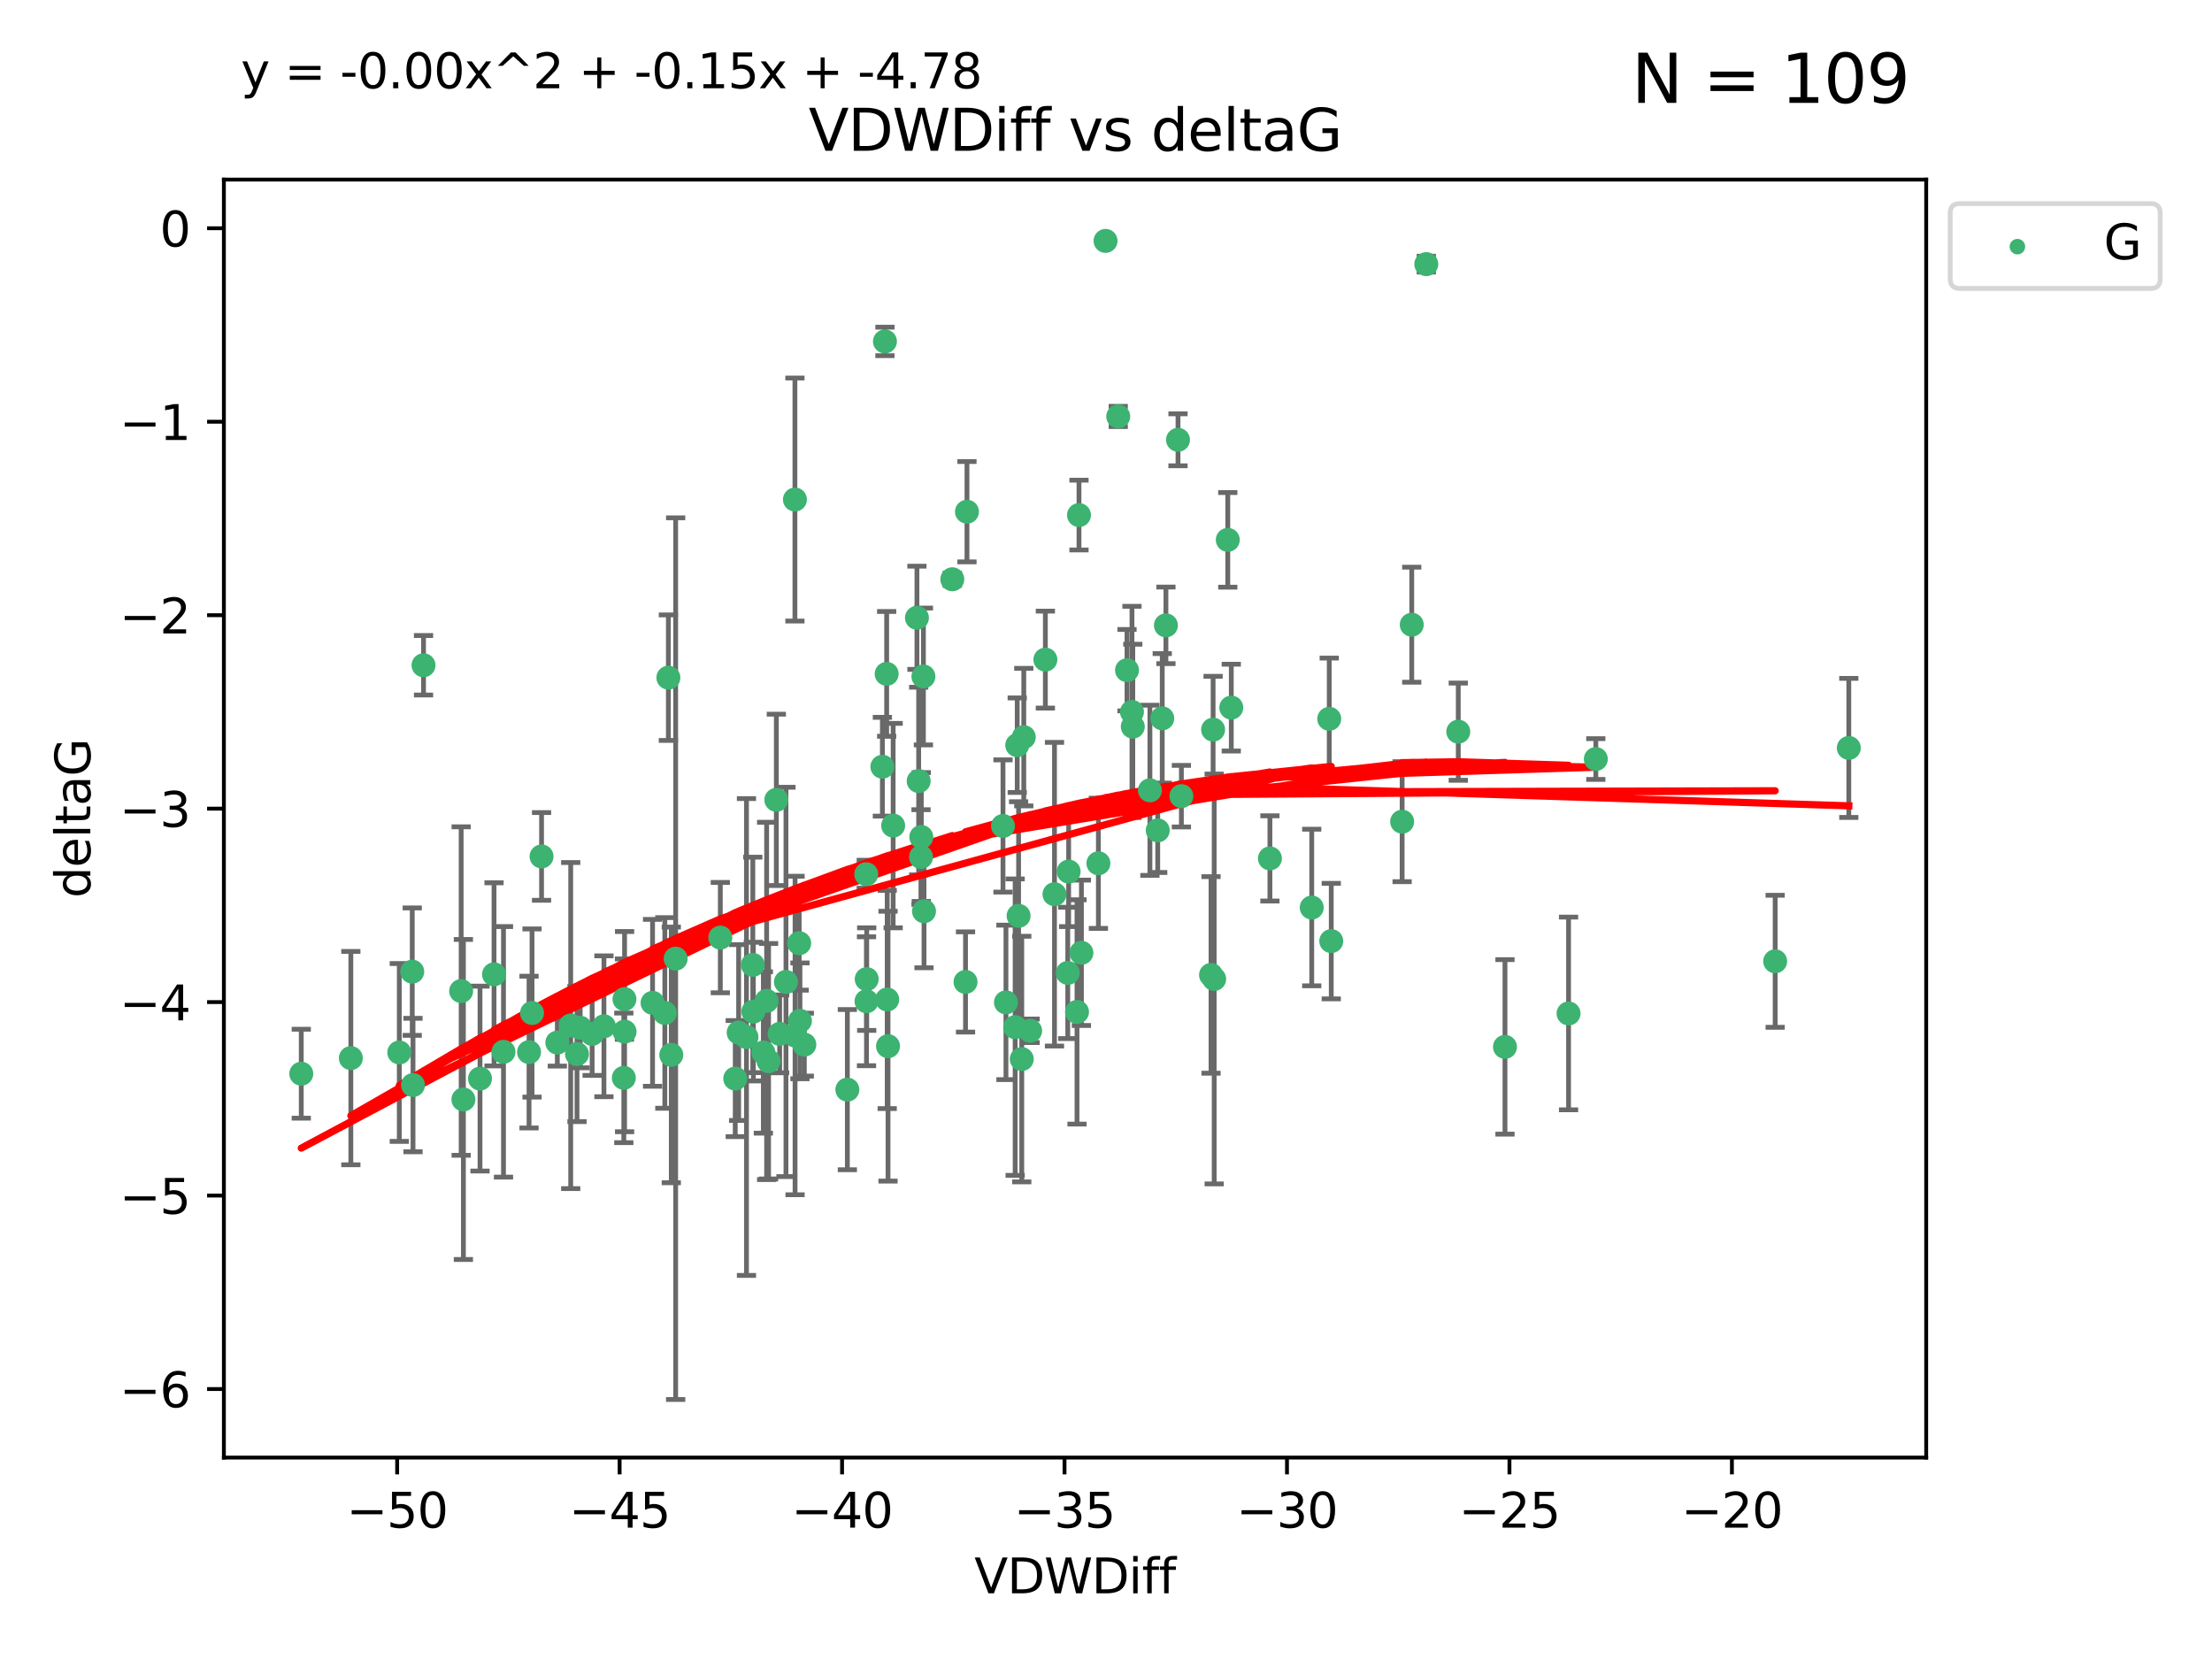 <?xml version="1.0" encoding="utf-8" standalone="no"?>
<!DOCTYPE svg PUBLIC "-//W3C//DTD SVG 1.1//EN"
  "http://www.w3.org/Graphics/SVG/1.1/DTD/svg11.dtd">
<svg xmlns:xlink="http://www.w3.org/1999/xlink" width="460.8pt" height="345.6pt" viewBox="0 0 460.8 345.6" xmlns="http://www.w3.org/2000/svg" version="1.1">
 <defs>
  <style type="text/css">*{stroke-linejoin: round; stroke-linecap: butt}</style>
 </defs>
 <g id="figure_1">
  <g id="patch_1">
   <path d="M 0 345.6 
L 460.8 345.6 
L 460.8 0 
L 0 0 
z
" style="fill: #ffffff"/>
  </g>
  <g id="axes_1">
   <g id="patch_2">
    <path d="M 46.64 303.64 
L 401.26 303.64 
L 401.26 37.411 
L 46.64 37.411 
z
" style="fill: #ffffff"/>
   </g>
   <g id="PathCollection_1">
    <defs>
     <path id="m53d0ae7989" d="M 0 1.118 
C 0.297 1.118 0.581 1 0.791 0.791 
C 1 0.581 1.118 0.297 1.118 0 
C 1.118 -0.297 1 -0.581 0.791 -0.791 
C 0.581 -1 0.297 -1.118 0 -1.118 
C -0.297 -1.118 -0.581 -1 -0.791 -0.791 
C -1 -0.581 -1.118 -0.297 -1.118 0 
C -1.118 0.297 -1 0.581 -0.791 0.791 
C -0.581 1 -0.297 1.118 0 1.118 
z
" style="stroke: #3cb371"/>
    </defs>
    <g clip-path="url(#pa917621529)">
     <use xlink:href="#m53d0ae7989" x="99.995" y="224.69" style="fill: #3cb371; stroke: #3cb371"/>
     <use xlink:href="#m53d0ae7989" x="83.178" y="219.25" style="fill: #3cb371; stroke: #3cb371"/>
     <use xlink:href="#m53d0ae7989" x="112.815" y="178.41" style="fill: #3cb371; stroke: #3cb371"/>
     <use xlink:href="#m53d0ae7989" x="123.352" y="215.378" style="fill: #3cb371; stroke: #3cb371"/>
     <use xlink:href="#m53d0ae7989" x="156.825" y="201.007" style="fill: #3cb371; stroke: #3cb371"/>
     <use xlink:href="#m53d0ae7989" x="85.877" y="202.412" style="fill: #3cb371; stroke: #3cb371"/>
     <use xlink:href="#m53d0ae7989" x="129.952" y="224.538" style="fill: #3cb371; stroke: #3cb371"/>
     <use xlink:href="#m53d0ae7989" x="130.111" y="214.904" style="fill: #3cb371; stroke: #3cb371"/>
     <use xlink:href="#m53d0ae7989" x="162.416" y="215.377" style="fill: #3cb371; stroke: #3cb371"/>
     <use xlink:href="#m53d0ae7989" x="125.811" y="213.795" style="fill: #3cb371; stroke: #3cb371"/>
     <use xlink:href="#m53d0ae7989" x="180.551" y="203.97" style="fill: #3cb371; stroke: #3cb371"/>
     <use xlink:href="#m53d0ae7989" x="161.725" y="166.625" style="fill: #3cb371; stroke: #3cb371"/>
     <use xlink:href="#m53d0ae7989" x="62.759" y="223.675" style="fill: #3cb371; stroke: #3cb371"/>
     <use xlink:href="#m53d0ae7989" x="159.019" y="219.248" style="fill: #3cb371; stroke: #3cb371"/>
     <use xlink:href="#m53d0ae7989" x="102.915" y="202.973" style="fill: #3cb371; stroke: #3cb371"/>
     <use xlink:href="#m53d0ae7989" x="104.887" y="219.117" style="fill: #3cb371; stroke: #3cb371"/>
     <use xlink:href="#m53d0ae7989" x="153.873" y="215.103" style="fill: #3cb371; stroke: #3cb371"/>
     <use xlink:href="#m53d0ae7989" x="155.503" y="216.027" style="fill: #3cb371; stroke: #3cb371"/>
     <use xlink:href="#m53d0ae7989" x="96.067" y="206.453" style="fill: #3cb371; stroke: #3cb371"/>
     <use xlink:href="#m53d0ae7989" x="86.038" y="226.033" style="fill: #3cb371; stroke: #3cb371"/>
     <use xlink:href="#m53d0ae7989" x="110.207" y="219.172" style="fill: #3cb371; stroke: #3cb371"/>
     <use xlink:href="#m53d0ae7989" x="118.89" y="213.643" style="fill: #3cb371; stroke: #3cb371"/>
     <use xlink:href="#m53d0ae7989" x="120.197" y="219.571" style="fill: #3cb371; stroke: #3cb371"/>
     <use xlink:href="#m53d0ae7989" x="96.533" y="229.041" style="fill: #3cb371; stroke: #3cb371"/>
     <use xlink:href="#m53d0ae7989" x="184.992" y="217.936" style="fill: #3cb371; stroke: #3cb371"/>
     <use xlink:href="#m53d0ae7989" x="73.088" y="220.421" style="fill: #3cb371; stroke: #3cb371"/>
     <use xlink:href="#m53d0ae7989" x="120.868" y="214.099" style="fill: #3cb371; stroke: #3cb371"/>
     <use xlink:href="#m53d0ae7989" x="156.937" y="210.733" style="fill: #3cb371; stroke: #3cb371"/>
     <use xlink:href="#m53d0ae7989" x="159.703" y="208.513" style="fill: #3cb371; stroke: #3cb371"/>
     <use xlink:href="#m53d0ae7989" x="165.598" y="104.062" style="fill: #3cb371; stroke: #3cb371"/>
     <use xlink:href="#m53d0ae7989" x="176.519" y="226.994" style="fill: #3cb371; stroke: #3cb371"/>
     <use xlink:href="#m53d0ae7989" x="214.592" y="214.736" style="fill: #3cb371; stroke: #3cb371"/>
     <use xlink:href="#m53d0ae7989" x="138.496" y="211.011" style="fill: #3cb371; stroke: #3cb371"/>
     <use xlink:href="#m53d0ae7989" x="165.626" y="215.715" style="fill: #3cb371; stroke: #3cb371"/>
     <use xlink:href="#m53d0ae7989" x="212.851" y="220.627" style="fill: #3cb371; stroke: #3cb371"/>
     <use xlink:href="#m53d0ae7989" x="140.752" y="199.706" style="fill: #3cb371; stroke: #3cb371"/>
     <use xlink:href="#m53d0ae7989" x="150.054" y="195.321" style="fill: #3cb371; stroke: #3cb371"/>
     <use xlink:href="#m53d0ae7989" x="211.475" y="213.976" style="fill: #3cb371; stroke: #3cb371"/>
     <use xlink:href="#m53d0ae7989" x="167.556" y="217.615" style="fill: #3cb371; stroke: #3cb371"/>
     <use xlink:href="#m53d0ae7989" x="135.941" y="208.91" style="fill: #3cb371; stroke: #3cb371"/>
     <use xlink:href="#m53d0ae7989" x="273.258" y="189.054" style="fill: #3cb371; stroke: #3cb371"/>
     <use xlink:href="#m53d0ae7989" x="228.815" y="179.836" style="fill: #3cb371; stroke: #3cb371"/>
     <use xlink:href="#m53d0ae7989" x="153.164" y="224.692" style="fill: #3cb371; stroke: #3cb371"/>
     <use xlink:href="#m53d0ae7989" x="88.229" y="138.586" style="fill: #3cb371; stroke: #3cb371"/>
     <use xlink:href="#m53d0ae7989" x="191.867" y="178.535" style="fill: #3cb371; stroke: #3cb371"/>
     <use xlink:href="#m53d0ae7989" x="139.235" y="141.169" style="fill: #3cb371; stroke: #3cb371"/>
     <use xlink:href="#m53d0ae7989" x="160.107" y="221.075" style="fill: #3cb371; stroke: #3cb371"/>
     <use xlink:href="#m53d0ae7989" x="166.645" y="212.658" style="fill: #3cb371; stroke: #3cb371"/>
     <use xlink:href="#m53d0ae7989" x="139.841" y="219.754" style="fill: #3cb371; stroke: #3cb371"/>
     <use xlink:href="#m53d0ae7989" x="110.831" y="211.028" style="fill: #3cb371; stroke: #3cb371"/>
     <use xlink:href="#m53d0ae7989" x="116.102" y="217.186" style="fill: #3cb371; stroke: #3cb371"/>
     <use xlink:href="#m53d0ae7989" x="191.376" y="162.707" style="fill: #3cb371; stroke: #3cb371"/>
     <use xlink:href="#m53d0ae7989" x="222.436" y="202.673" style="fill: #3cb371; stroke: #3cb371"/>
     <use xlink:href="#m53d0ae7989" x="184.349" y="71.124" style="fill: #3cb371; stroke: #3cb371"/>
     <use xlink:href="#m53d0ae7989" x="184.821" y="208.213" style="fill: #3cb371; stroke: #3cb371"/>
     <use xlink:href="#m53d0ae7989" x="225.277" y="198.486" style="fill: #3cb371; stroke: #3cb371"/>
     <use xlink:href="#m53d0ae7989" x="130.086" y="208.135" style="fill: #3cb371; stroke: #3cb371"/>
     <use xlink:href="#m53d0ae7989" x="219.67" y="186.282" style="fill: #3cb371; stroke: #3cb371"/>
     <use xlink:href="#m53d0ae7989" x="264.547" y="178.821" style="fill: #3cb371; stroke: #3cb371"/>
     <use xlink:href="#m53d0ae7989" x="201.137" y="204.556" style="fill: #3cb371; stroke: #3cb371"/>
     <use xlink:href="#m53d0ae7989" x="242.883" y="130.275" style="fill: #3cb371; stroke: #3cb371"/>
     <use xlink:href="#m53d0ae7989" x="224.773" y="107.299" style="fill: #3cb371; stroke: #3cb371"/>
     <use xlink:href="#m53d0ae7989" x="201.438" y="106.6" style="fill: #3cb371; stroke: #3cb371"/>
     <use xlink:href="#m53d0ae7989" x="209.559" y="208.813" style="fill: #3cb371; stroke: #3cb371"/>
     <use xlink:href="#m53d0ae7989" x="166.485" y="196.485" style="fill: #3cb371; stroke: #3cb371"/>
     <use xlink:href="#m53d0ae7989" x="211.907" y="155.236" style="fill: #3cb371; stroke: #3cb371"/>
     <use xlink:href="#m53d0ae7989" x="239.548" y="164.637" style="fill: #3cb371; stroke: #3cb371"/>
     <use xlink:href="#m53d0ae7989" x="163.731" y="204.555" style="fill: #3cb371; stroke: #3cb371"/>
     <use xlink:href="#m53d0ae7989" x="198.382" y="120.674" style="fill: #3cb371; stroke: #3cb371"/>
     <use xlink:href="#m53d0ae7989" x="180.452" y="182.113" style="fill: #3cb371; stroke: #3cb371"/>
     <use xlink:href="#m53d0ae7989" x="235.81" y="148.305" style="fill: #3cb371; stroke: #3cb371"/>
     <use xlink:href="#m53d0ae7989" x="184.709" y="140.38" style="fill: #3cb371; stroke: #3cb371"/>
     <use xlink:href="#m53d0ae7989" x="213.273" y="153.556" style="fill: #3cb371; stroke: #3cb371"/>
     <use xlink:href="#m53d0ae7989" x="246.105" y="165.856" style="fill: #3cb371; stroke: #3cb371"/>
     <use xlink:href="#m53d0ae7989" x="183.817" y="159.723" style="fill: #3cb371; stroke: #3cb371"/>
     <use xlink:href="#m53d0ae7989" x="234.775" y="139.612" style="fill: #3cb371; stroke: #3cb371"/>
     <use xlink:href="#m53d0ae7989" x="208.941" y="172.064" style="fill: #3cb371; stroke: #3cb371"/>
     <use xlink:href="#m53d0ae7989" x="252.711" y="151.994" style="fill: #3cb371; stroke: #3cb371"/>
     <use xlink:href="#m53d0ae7989" x="212.193" y="190.788" style="fill: #3cb371; stroke: #3cb371"/>
     <use xlink:href="#m53d0ae7989" x="224.362" y="210.803" style="fill: #3cb371; stroke: #3cb371"/>
     <use xlink:href="#m53d0ae7989" x="252.937" y="203.939" style="fill: #3cb371; stroke: #3cb371"/>
     <use xlink:href="#m53d0ae7989" x="180.508" y="208.579" style="fill: #3cb371; stroke: #3cb371"/>
     <use xlink:href="#m53d0ae7989" x="191.922" y="174.361" style="fill: #3cb371; stroke: #3cb371"/>
     <use xlink:href="#m53d0ae7989" x="222.618" y="181.565" style="fill: #3cb371; stroke: #3cb371"/>
     <use xlink:href="#m53d0ae7989" x="186.059" y="171.987" style="fill: #3cb371; stroke: #3cb371"/>
     <use xlink:href="#m53d0ae7989" x="276.904" y="149.745" style="fill: #3cb371; stroke: #3cb371"/>
     <use xlink:href="#m53d0ae7989" x="192.364" y="140.924" style="fill: #3cb371; stroke: #3cb371"/>
     <use xlink:href="#m53d0ae7989" x="192.488" y="189.827" style="fill: #3cb371; stroke: #3cb371"/>
     <use xlink:href="#m53d0ae7989" x="242.116" y="149.648" style="fill: #3cb371; stroke: #3cb371"/>
     <use xlink:href="#m53d0ae7989" x="297.121" y="55.023" style="fill: #3cb371; stroke: #3cb371"/>
     <use xlink:href="#m53d0ae7989" x="191.015" y="128.696" style="fill: #3cb371; stroke: #3cb371"/>
     <use xlink:href="#m53d0ae7989" x="241.176" y="172.984" style="fill: #3cb371; stroke: #3cb371"/>
     <use xlink:href="#m53d0ae7989" x="277.324" y="196.048" style="fill: #3cb371; stroke: #3cb371"/>
     <use xlink:href="#m53d0ae7989" x="255.77" y="112.465" style="fill: #3cb371; stroke: #3cb371"/>
     <use xlink:href="#m53d0ae7989" x="230.304" y="50.185" style="fill: #3cb371; stroke: #3cb371"/>
     <use xlink:href="#m53d0ae7989" x="294.093" y="130.139" style="fill: #3cb371; stroke: #3cb371"/>
     <use xlink:href="#m53d0ae7989" x="326.759" y="211.12" style="fill: #3cb371; stroke: #3cb371"/>
     <use xlink:href="#m53d0ae7989" x="303.785" y="152.419" style="fill: #3cb371; stroke: #3cb371"/>
     <use xlink:href="#m53d0ae7989" x="292.09" y="171.172" style="fill: #3cb371; stroke: #3cb371"/>
     <use xlink:href="#m53d0ae7989" x="332.438" y="158.121" style="fill: #3cb371; stroke: #3cb371"/>
     <use xlink:href="#m53d0ae7989" x="252.279" y="203.091" style="fill: #3cb371; stroke: #3cb371"/>
     <use xlink:href="#m53d0ae7989" x="313.515" y="218.085" style="fill: #3cb371; stroke: #3cb371"/>
     <use xlink:href="#m53d0ae7989" x="217.77" y="137.408" style="fill: #3cb371; stroke: #3cb371"/>
     <use xlink:href="#m53d0ae7989" x="232.949" y="86.751" style="fill: #3cb371; stroke: #3cb371"/>
     <use xlink:href="#m53d0ae7989" x="369.799" y="200.254" style="fill: #3cb371; stroke: #3cb371"/>
     <use xlink:href="#m53d0ae7989" x="235.983" y="151.374" style="fill: #3cb371; stroke: #3cb371"/>
     <use xlink:href="#m53d0ae7989" x="256.498" y="147.408" style="fill: #3cb371; stroke: #3cb371"/>
     <use xlink:href="#m53d0ae7989" x="245.4" y="91.62" style="fill: #3cb371; stroke: #3cb371"/>
     <use xlink:href="#m53d0ae7989" x="385.141" y="155.804" style="fill: #3cb371; stroke: #3cb371"/>
    </g>
   </g>
   <g id="matplotlib.axis_1">
    <g id="xtick_1">
     <g id="line2d_1">
      <defs>
       <path id="m64a5676d79" d="M 0 0 
L 0 3.5 
" style="stroke: #000000; stroke-width: 0.8"/>
      </defs>
      <g>
       <use xlink:href="#m64a5676d79" x="82.734" y="303.64" style="stroke: #000000; stroke-width: 0.8"/>
      </g>
     </g>
     <g id="text_1">
      <!-- −50 -->
      <g transform="translate(72.181 318.238)scale(0.1 -0.1)">
       <defs>
        <path id="DejaVuSans-2212" d="M 678 2272 
L 4684 2272 
L 4684 1741 
L 678 1741 
L 678 2272 
z
" transform="scale(0.016)"/>
        <path id="DejaVuSans-35" d="M 691 4666 
L 3169 4666 
L 3169 4134 
L 1269 4134 
L 1269 2991 
Q 1406 3038 1543 3061 
Q 1681 3084 1819 3084 
Q 2600 3084 3056 2656 
Q 3513 2228 3513 1497 
Q 3513 744 3044 326 
Q 2575 -91 1722 -91 
Q 1428 -91 1123 -41 
Q 819 9 494 109 
L 494 744 
Q 775 591 1075 516 
Q 1375 441 1709 441 
Q 2250 441 2565 725 
Q 2881 1009 2881 1497 
Q 2881 1984 2565 2268 
Q 2250 2553 1709 2553 
Q 1456 2553 1204 2497 
Q 953 2441 691 2322 
L 691 4666 
z
" transform="scale(0.016)"/>
        <path id="DejaVuSans-30" d="M 2034 4250 
Q 1547 4250 1301 3770 
Q 1056 3291 1056 2328 
Q 1056 1369 1301 889 
Q 1547 409 2034 409 
Q 2525 409 2770 889 
Q 3016 1369 3016 2328 
Q 3016 3291 2770 3770 
Q 2525 4250 2034 4250 
z
M 2034 4750 
Q 2819 4750 3233 4129 
Q 3647 3509 3647 2328 
Q 3647 1150 3233 529 
Q 2819 -91 2034 -91 
Q 1250 -91 836 529 
Q 422 1150 422 2328 
Q 422 3509 836 4129 
Q 1250 4750 2034 4750 
z
" transform="scale(0.016)"/>
       </defs>
       <use xlink:href="#DejaVuSans-2212"/>
       <use xlink:href="#DejaVuSans-35" x="83.789"/>
       <use xlink:href="#DejaVuSans-30" x="147.412"/>
      </g>
     </g>
    </g>
    <g id="xtick_2">
     <g id="line2d_2">
      <g>
       <use xlink:href="#m64a5676d79" x="129.076" y="303.64" style="stroke: #000000; stroke-width: 0.8"/>
      </g>
     </g>
     <g id="text_2">
      <!-- −45 -->
      <g transform="translate(118.524 318.238)scale(0.1 -0.1)">
       <defs>
        <path id="DejaVuSans-34" d="M 2419 4116 
L 825 1625 
L 2419 1625 
L 2419 4116 
z
M 2253 4666 
L 3047 4666 
L 3047 1625 
L 3713 1625 
L 3713 1100 
L 3047 1100 
L 3047 0 
L 2419 0 
L 2419 1100 
L 313 1100 
L 313 1709 
L 2253 4666 
z
" transform="scale(0.016)"/>
       </defs>
       <use xlink:href="#DejaVuSans-2212"/>
       <use xlink:href="#DejaVuSans-34" x="83.789"/>
       <use xlink:href="#DejaVuSans-35" x="147.412"/>
      </g>
     </g>
    </g>
    <g id="xtick_3">
     <g id="line2d_3">
      <g>
       <use xlink:href="#m64a5676d79" x="175.418" y="303.64" style="stroke: #000000; stroke-width: 0.8"/>
      </g>
     </g>
     <g id="text_3">
      <!-- −40 -->
      <g transform="translate(164.866 318.238)scale(0.1 -0.1)">
       <use xlink:href="#DejaVuSans-2212"/>
       <use xlink:href="#DejaVuSans-34" x="83.789"/>
       <use xlink:href="#DejaVuSans-30" x="147.412"/>
      </g>
     </g>
    </g>
    <g id="xtick_4">
     <g id="line2d_4">
      <g>
       <use xlink:href="#m64a5676d79" x="221.761" y="303.64" style="stroke: #000000; stroke-width: 0.8"/>
      </g>
     </g>
     <g id="text_4">
      <!-- −35 -->
      <g transform="translate(211.208 318.238)scale(0.1 -0.1)">
       <defs>
        <path id="DejaVuSans-33" d="M 2597 2516 
Q 3050 2419 3304 2112 
Q 3559 1806 3559 1356 
Q 3559 666 3084 287 
Q 2609 -91 1734 -91 
Q 1441 -91 1130 -33 
Q 819 25 488 141 
L 488 750 
Q 750 597 1062 519 
Q 1375 441 1716 441 
Q 2309 441 2620 675 
Q 2931 909 2931 1356 
Q 2931 1769 2642 2001 
Q 2353 2234 1838 2234 
L 1294 2234 
L 1294 2753 
L 1863 2753 
Q 2328 2753 2575 2939 
Q 2822 3125 2822 3475 
Q 2822 3834 2567 4026 
Q 2313 4219 1838 4219 
Q 1578 4219 1281 4162 
Q 984 4106 628 3988 
L 628 4550 
Q 988 4650 1302 4700 
Q 1616 4750 1894 4750 
Q 2613 4750 3031 4423 
Q 3450 4097 3450 3541 
Q 3450 3153 3228 2886 
Q 3006 2619 2597 2516 
z
" transform="scale(0.016)"/>
       </defs>
       <use xlink:href="#DejaVuSans-2212"/>
       <use xlink:href="#DejaVuSans-33" x="83.789"/>
       <use xlink:href="#DejaVuSans-35" x="147.412"/>
      </g>
     </g>
    </g>
    <g id="xtick_5">
     <g id="line2d_5">
      <g>
       <use xlink:href="#m64a5676d79" x="268.103" y="303.64" style="stroke: #000000; stroke-width: 0.8"/>
      </g>
     </g>
     <g id="text_5">
      <!-- −30 -->
      <g transform="translate(257.551 318.238)scale(0.1 -0.1)">
       <use xlink:href="#DejaVuSans-2212"/>
       <use xlink:href="#DejaVuSans-33" x="83.789"/>
       <use xlink:href="#DejaVuSans-30" x="147.412"/>
      </g>
     </g>
    </g>
    <g id="xtick_6">
     <g id="line2d_6">
      <g>
       <use xlink:href="#m64a5676d79" x="314.446" y="303.64" style="stroke: #000000; stroke-width: 0.8"/>
      </g>
     </g>
     <g id="text_6">
      <!-- −25 -->
      <g transform="translate(303.893 318.238)scale(0.1 -0.1)">
       <defs>
        <path id="DejaVuSans-32" d="M 1228 531 
L 3431 531 
L 3431 0 
L 469 0 
L 469 531 
Q 828 903 1448 1529 
Q 2069 2156 2228 2338 
Q 2531 2678 2651 2914 
Q 2772 3150 2772 3378 
Q 2772 3750 2511 3984 
Q 2250 4219 1831 4219 
Q 1534 4219 1204 4116 
Q 875 4013 500 3803 
L 500 4441 
Q 881 4594 1212 4672 
Q 1544 4750 1819 4750 
Q 2544 4750 2975 4387 
Q 3406 4025 3406 3419 
Q 3406 3131 3298 2873 
Q 3191 2616 2906 2266 
Q 2828 2175 2409 1742 
Q 1991 1309 1228 531 
z
" transform="scale(0.016)"/>
       </defs>
       <use xlink:href="#DejaVuSans-2212"/>
       <use xlink:href="#DejaVuSans-32" x="83.789"/>
       <use xlink:href="#DejaVuSans-35" x="147.412"/>
      </g>
     </g>
    </g>
    <g id="xtick_7">
     <g id="line2d_7">
      <g>
       <use xlink:href="#m64a5676d79" x="360.788" y="303.64" style="stroke: #000000; stroke-width: 0.8"/>
      </g>
     </g>
     <g id="text_7">
      <!-- −20 -->
      <g transform="translate(350.236 318.238)scale(0.1 -0.1)">
       <use xlink:href="#DejaVuSans-2212"/>
       <use xlink:href="#DejaVuSans-32" x="83.789"/>
       <use xlink:href="#DejaVuSans-30" x="147.412"/>
      </g>
     </g>
    </g>
    <g id="text_8">
     <!-- VDWDiff -->
     <g transform="translate(202.977 331.917)scale(0.1 -0.1)">
      <defs>
       <path id="DejaVuSans-56" d="M 1831 0 
L 50 4666 
L 709 4666 
L 2188 738 
L 3669 4666 
L 4325 4666 
L 2547 0 
L 1831 0 
z
" transform="scale(0.016)"/>
       <path id="DejaVuSans-44" d="M 1259 4147 
L 1259 519 
L 2022 519 
Q 2988 519 3436 956 
Q 3884 1394 3884 2338 
Q 3884 3275 3436 3711 
Q 2988 4147 2022 4147 
L 1259 4147 
z
M 628 4666 
L 1925 4666 
Q 3281 4666 3915 4102 
Q 4550 3538 4550 2338 
Q 4550 1131 3912 565 
Q 3275 0 1925 0 
L 628 0 
L 628 4666 
z
" transform="scale(0.016)"/>
       <path id="DejaVuSans-57" d="M 213 4666 
L 850 4666 
L 1831 722 
L 2809 4666 
L 3519 4666 
L 4500 722 
L 5478 4666 
L 6119 4666 
L 4947 0 
L 4153 0 
L 3169 4050 
L 2175 0 
L 1381 0 
L 213 4666 
z
" transform="scale(0.016)"/>
       <path id="DejaVuSans-69" d="M 603 3500 
L 1178 3500 
L 1178 0 
L 603 0 
L 603 3500 
z
M 603 4863 
L 1178 4863 
L 1178 4134 
L 603 4134 
L 603 4863 
z
" transform="scale(0.016)"/>
       <path id="DejaVuSans-66" d="M 2375 4863 
L 2375 4384 
L 1825 4384 
Q 1516 4384 1395 4259 
Q 1275 4134 1275 3809 
L 1275 3500 
L 2222 3500 
L 2222 3053 
L 1275 3053 
L 1275 0 
L 697 0 
L 697 3053 
L 147 3053 
L 147 3500 
L 697 3500 
L 697 3744 
Q 697 4328 969 4595 
Q 1241 4863 1831 4863 
L 2375 4863 
z
" transform="scale(0.016)"/>
      </defs>
      <use xlink:href="#DejaVuSans-56"/>
      <use xlink:href="#DejaVuSans-44" x="68.408"/>
      <use xlink:href="#DejaVuSans-57" x="145.41"/>
      <use xlink:href="#DejaVuSans-44" x="244.287"/>
      <use xlink:href="#DejaVuSans-69" x="321.289"/>
      <use xlink:href="#DejaVuSans-66" x="349.072"/>
      <use xlink:href="#DejaVuSans-66" x="384.277"/>
     </g>
    </g>
   </g>
   <g id="matplotlib.axis_2">
    <g id="ytick_1">
     <g id="line2d_8">
      <defs>
       <path id="m244ed60a3f" d="M 0 0 
L -3.5 0 
" style="stroke: #000000; stroke-width: 0.8"/>
      </defs>
      <g>
       <use xlink:href="#m244ed60a3f" x="46.64" y="289.36" style="stroke: #000000; stroke-width: 0.8"/>
      </g>
     </g>
     <g id="text_9">
      <!-- −6 -->
      <g transform="translate(24.898 293.159)scale(0.1 -0.1)">
       <defs>
        <path id="DejaVuSans-36" d="M 2113 2584 
Q 1688 2584 1439 2293 
Q 1191 2003 1191 1497 
Q 1191 994 1439 701 
Q 1688 409 2113 409 
Q 2538 409 2786 701 
Q 3034 994 3034 1497 
Q 3034 2003 2786 2293 
Q 2538 2584 2113 2584 
z
M 3366 4563 
L 3366 3988 
Q 3128 4100 2886 4159 
Q 2644 4219 2406 4219 
Q 1781 4219 1451 3797 
Q 1122 3375 1075 2522 
Q 1259 2794 1537 2939 
Q 1816 3084 2150 3084 
Q 2853 3084 3261 2657 
Q 3669 2231 3669 1497 
Q 3669 778 3244 343 
Q 2819 -91 2113 -91 
Q 1303 -91 875 529 
Q 447 1150 447 2328 
Q 447 3434 972 4092 
Q 1497 4750 2381 4750 
Q 2619 4750 2861 4703 
Q 3103 4656 3366 4563 
z
" transform="scale(0.016)"/>
       </defs>
       <use xlink:href="#DejaVuSans-2212"/>
       <use xlink:href="#DejaVuSans-36" x="83.789"/>
      </g>
     </g>
    </g>
    <g id="ytick_2">
     <g id="line2d_9">
      <g>
       <use xlink:href="#m244ed60a3f" x="46.64" y="249.059" style="stroke: #000000; stroke-width: 0.8"/>
      </g>
     </g>
     <g id="text_10">
      <!-- −5 -->
      <g transform="translate(24.898 252.858)scale(0.1 -0.1)">
       <use xlink:href="#DejaVuSans-2212"/>
       <use xlink:href="#DejaVuSans-35" x="83.789"/>
      </g>
     </g>
    </g>
    <g id="ytick_3">
     <g id="line2d_10">
      <g>
       <use xlink:href="#m244ed60a3f" x="46.64" y="208.758" style="stroke: #000000; stroke-width: 0.8"/>
      </g>
     </g>
     <g id="text_11">
      <!-- −4 -->
      <g transform="translate(24.898 212.557)scale(0.1 -0.1)">
       <use xlink:href="#DejaVuSans-2212"/>
       <use xlink:href="#DejaVuSans-34" x="83.789"/>
      </g>
     </g>
    </g>
    <g id="ytick_4">
     <g id="line2d_11">
      <g>
       <use xlink:href="#m244ed60a3f" x="46.64" y="168.457" style="stroke: #000000; stroke-width: 0.8"/>
      </g>
     </g>
     <g id="text_12">
      <!-- −3 -->
      <g transform="translate(24.898 172.256)scale(0.1 -0.1)">
       <use xlink:href="#DejaVuSans-2212"/>
       <use xlink:href="#DejaVuSans-33" x="83.789"/>
      </g>
     </g>
    </g>
    <g id="ytick_5">
     <g id="line2d_12">
      <g>
       <use xlink:href="#m244ed60a3f" x="46.64" y="128.155" style="stroke: #000000; stroke-width: 0.8"/>
      </g>
     </g>
     <g id="text_13">
      <!-- −2 -->
      <g transform="translate(24.898 131.955)scale(0.1 -0.1)">
       <use xlink:href="#DejaVuSans-2212"/>
       <use xlink:href="#DejaVuSans-32" x="83.789"/>
      </g>
     </g>
    </g>
    <g id="ytick_6">
     <g id="line2d_13">
      <g>
       <use xlink:href="#m244ed60a3f" x="46.64" y="87.854" style="stroke: #000000; stroke-width: 0.8"/>
      </g>
     </g>
     <g id="text_14">
      <!-- −1 -->
      <g transform="translate(24.898 91.653)scale(0.1 -0.1)">
       <defs>
        <path id="DejaVuSans-31" d="M 794 531 
L 1825 531 
L 1825 4091 
L 703 3866 
L 703 4441 
L 1819 4666 
L 2450 4666 
L 2450 531 
L 3481 531 
L 3481 0 
L 794 0 
L 794 531 
z
" transform="scale(0.016)"/>
       </defs>
       <use xlink:href="#DejaVuSans-2212"/>
       <use xlink:href="#DejaVuSans-31" x="83.789"/>
      </g>
     </g>
    </g>
    <g id="ytick_7">
     <g id="line2d_14">
      <g>
       <use xlink:href="#m244ed60a3f" x="46.64" y="47.553" style="stroke: #000000; stroke-width: 0.8"/>
      </g>
     </g>
     <g id="text_15">
      <!-- 0 -->
      <g transform="translate(33.278 51.352)scale(0.1 -0.1)">
       <use xlink:href="#DejaVuSans-30"/>
      </g>
     </g>
    </g>
    <g id="text_16">
     <!-- deltaG -->
     <g transform="translate(18.818 187.064)rotate(-90)scale(0.1 -0.1)">
      <defs>
       <path id="DejaVuSans-64" d="M 2906 2969 
L 2906 4863 
L 3481 4863 
L 3481 0 
L 2906 0 
L 2906 525 
Q 2725 213 2448 61 
Q 2172 -91 1784 -91 
Q 1150 -91 751 415 
Q 353 922 353 1747 
Q 353 2572 751 3078 
Q 1150 3584 1784 3584 
Q 2172 3584 2448 3432 
Q 2725 3281 2906 2969 
z
M 947 1747 
Q 947 1113 1208 752 
Q 1469 391 1925 391 
Q 2381 391 2643 752 
Q 2906 1113 2906 1747 
Q 2906 2381 2643 2742 
Q 2381 3103 1925 3103 
Q 1469 3103 1208 2742 
Q 947 2381 947 1747 
z
" transform="scale(0.016)"/>
       <path id="DejaVuSans-65" d="M 3597 1894 
L 3597 1613 
L 953 1613 
Q 991 1019 1311 708 
Q 1631 397 2203 397 
Q 2534 397 2845 478 
Q 3156 559 3463 722 
L 3463 178 
Q 3153 47 2828 -22 
Q 2503 -91 2169 -91 
Q 1331 -91 842 396 
Q 353 884 353 1716 
Q 353 2575 817 3079 
Q 1281 3584 2069 3584 
Q 2775 3584 3186 3129 
Q 3597 2675 3597 1894 
z
M 3022 2063 
Q 3016 2534 2758 2815 
Q 2500 3097 2075 3097 
Q 1594 3097 1305 2825 
Q 1016 2553 972 2059 
L 3022 2063 
z
" transform="scale(0.016)"/>
       <path id="DejaVuSans-6c" d="M 603 4863 
L 1178 4863 
L 1178 0 
L 603 0 
L 603 4863 
z
" transform="scale(0.016)"/>
       <path id="DejaVuSans-74" d="M 1172 4494 
L 1172 3500 
L 2356 3500 
L 2356 3053 
L 1172 3053 
L 1172 1153 
Q 1172 725 1289 603 
Q 1406 481 1766 481 
L 2356 481 
L 2356 0 
L 1766 0 
Q 1100 0 847 248 
Q 594 497 594 1153 
L 594 3053 
L 172 3053 
L 172 3500 
L 594 3500 
L 594 4494 
L 1172 4494 
z
" transform="scale(0.016)"/>
       <path id="DejaVuSans-61" d="M 2194 1759 
Q 1497 1759 1228 1600 
Q 959 1441 959 1056 
Q 959 750 1161 570 
Q 1363 391 1709 391 
Q 2188 391 2477 730 
Q 2766 1069 2766 1631 
L 2766 1759 
L 2194 1759 
z
M 3341 1997 
L 3341 0 
L 2766 0 
L 2766 531 
Q 2569 213 2275 61 
Q 1981 -91 1556 -91 
Q 1019 -91 701 211 
Q 384 513 384 1019 
Q 384 1609 779 1909 
Q 1175 2209 1959 2209 
L 2766 2209 
L 2766 2266 
Q 2766 2663 2505 2880 
Q 2244 3097 1772 3097 
Q 1472 3097 1187 3025 
Q 903 2953 641 2809 
L 641 3341 
Q 956 3463 1253 3523 
Q 1550 3584 1831 3584 
Q 2591 3584 2966 3190 
Q 3341 2797 3341 1997 
z
" transform="scale(0.016)"/>
       <path id="DejaVuSans-47" d="M 3809 666 
L 3809 1919 
L 2778 1919 
L 2778 2438 
L 4434 2438 
L 4434 434 
Q 4069 175 3628 42 
Q 3188 -91 2688 -91 
Q 1594 -91 976 548 
Q 359 1188 359 2328 
Q 359 3472 976 4111 
Q 1594 4750 2688 4750 
Q 3144 4750 3555 4637 
Q 3966 4525 4313 4306 
L 4313 3634 
Q 3963 3931 3569 4081 
Q 3175 4231 2741 4231 
Q 1884 4231 1454 3753 
Q 1025 3275 1025 2328 
Q 1025 1384 1454 906 
Q 1884 428 2741 428 
Q 3075 428 3337 486 
Q 3600 544 3809 666 
z
" transform="scale(0.016)"/>
      </defs>
      <use xlink:href="#DejaVuSans-64"/>
      <use xlink:href="#DejaVuSans-65" x="63.477"/>
      <use xlink:href="#DejaVuSans-6c" x="125"/>
      <use xlink:href="#DejaVuSans-74" x="152.783"/>
      <use xlink:href="#DejaVuSans-61" x="191.992"/>
      <use xlink:href="#DejaVuSans-47" x="253.271"/>
     </g>
    </g>
   </g>
   <g id="LineCollection_1">
    <path d="M 99.995 243.95 
L 99.995 205.43 
" clip-path="url(#pa917621529)" style="fill: none; stroke: #696969"/>
    <path d="M 83.178 237.773 
L 83.178 200.726 
" clip-path="url(#pa917621529)" style="fill: none; stroke: #696969"/>
    <path d="M 112.815 187.546 
L 112.815 169.274 
" clip-path="url(#pa917621529)" style="fill: none; stroke: #696969"/>
    <path d="M 123.352 224.03 
L 123.352 206.726 
" clip-path="url(#pa917621529)" style="fill: none; stroke: #696969"/>
    <path d="M 156.825 223.454 
L 156.825 178.56 
" clip-path="url(#pa917621529)" style="fill: none; stroke: #696969"/>
    <path d="M 85.877 215.686 
L 85.877 189.137 
" clip-path="url(#pa917621529)" style="fill: none; stroke: #696969"/>
    <path d="M 129.952 238.039 
L 129.952 211.036 
" clip-path="url(#pa917621529)" style="fill: none; stroke: #696969"/>
    <path d="M 130.111 235.758 
L 130.111 194.05 
" clip-path="url(#pa917621529)" style="fill: none; stroke: #696969"/>
    <path d="M 162.416 223.49 
L 162.416 207.264 
" clip-path="url(#pa917621529)" style="fill: none; stroke: #696969"/>
    <path d="M 125.811 228.468 
L 125.811 199.122 
" clip-path="url(#pa917621529)" style="fill: none; stroke: #696969"/>
    <path d="M 180.551 214.654 
L 180.551 193.286 
" clip-path="url(#pa917621529)" style="fill: none; stroke: #696969"/>
    <path d="M 161.725 184.475 
L 161.725 148.775 
" clip-path="url(#pa917621529)" style="fill: none; stroke: #696969"/>
    <path d="M 62.759 232.941 
L 62.759 214.409 
" clip-path="url(#pa917621529)" style="fill: none; stroke: #696969"/>
    <path d="M 159.019 236.055 
L 159.019 202.44 
" clip-path="url(#pa917621529)" style="fill: none; stroke: #696969"/>
    <path d="M 102.915 222.047 
L 102.915 183.9 
" clip-path="url(#pa917621529)" style="fill: none; stroke: #696969"/>
    <path d="M 104.887 245.215 
L 104.887 193.019 
" clip-path="url(#pa917621529)" style="fill: none; stroke: #696969"/>
    <path d="M 153.873 233.42 
L 153.873 196.786 
" clip-path="url(#pa917621529)" style="fill: none; stroke: #696969"/>
    <path d="M 155.503 265.691 
L 155.503 166.364 
" clip-path="url(#pa917621529)" style="fill: none; stroke: #696969"/>
    <path d="M 96.067 240.663 
L 96.067 172.243 
" clip-path="url(#pa917621529)" style="fill: none; stroke: #696969"/>
    <path d="M 86.038 239.935 
L 86.038 212.13 
" clip-path="url(#pa917621529)" style="fill: none; stroke: #696969"/>
    <path d="M 110.207 234.98 
L 110.207 203.364 
" clip-path="url(#pa917621529)" style="fill: none; stroke: #696969"/>
    <path d="M 118.89 247.607 
L 118.89 179.678 
" clip-path="url(#pa917621529)" style="fill: none; stroke: #696969"/>
    <path d="M 120.197 233.653 
L 120.197 205.49 
" clip-path="url(#pa917621529)" style="fill: none; stroke: #696969"/>
    <path d="M 96.533 262.375 
L 96.533 195.707 
" clip-path="url(#pa917621529)" style="fill: none; stroke: #696969"/>
    <path d="M 184.992 246.041 
L 184.992 189.831 
" clip-path="url(#pa917621529)" style="fill: none; stroke: #696969"/>
    <path d="M 73.088 242.644 
L 73.088 198.198 
" clip-path="url(#pa917621529)" style="fill: none; stroke: #696969"/>
    <path d="M 120.868 222.446 
L 120.868 205.751 
" clip-path="url(#pa917621529)" style="fill: none; stroke: #696969"/>
    <path d="M 156.937 225.178 
L 156.937 196.288 
" clip-path="url(#pa917621529)" style="fill: none; stroke: #696969"/>
    <path d="M 159.703 245.73 
L 159.703 171.297 
" clip-path="url(#pa917621529)" style="fill: none; stroke: #696969"/>
    <path d="M 165.598 129.377 
L 165.598 78.748 
" clip-path="url(#pa917621529)" style="fill: none; stroke: #696969"/>
    <path d="M 176.519 243.681 
L 176.519 210.307 
" clip-path="url(#pa917621529)" style="fill: none; stroke: #696969"/>
    <path d="M 214.592 217.188 
L 214.592 212.284 
" clip-path="url(#pa917621529)" style="fill: none; stroke: #696969"/>
    <path d="M 138.496 230.867 
L 138.496 191.154 
" clip-path="url(#pa917621529)" style="fill: none; stroke: #696969"/>
    <path d="M 165.626 248.89 
L 165.626 182.54 
" clip-path="url(#pa917621529)" style="fill: none; stroke: #696969"/>
    <path d="M 212.851 246.209 
L 212.851 195.044 
" clip-path="url(#pa917621529)" style="fill: none; stroke: #696969"/>
    <path d="M 140.752 291.539 
L 140.752 107.874 
" clip-path="url(#pa917621529)" style="fill: none; stroke: #696969"/>
    <path d="M 150.054 206.814 
L 150.054 183.828 
" clip-path="url(#pa917621529)" style="fill: none; stroke: #696969"/>
    <path d="M 211.475 244.85 
L 211.475 183.101 
" clip-path="url(#pa917621529)" style="fill: none; stroke: #696969"/>
    <path d="M 167.556 224.17 
L 167.556 211.061 
" clip-path="url(#pa917621529)" style="fill: none; stroke: #696969"/>
    <path d="M 135.941 226.292 
L 135.941 191.529 
" clip-path="url(#pa917621529)" style="fill: none; stroke: #696969"/>
    <path d="M 273.258 205.367 
L 273.258 172.741 
" clip-path="url(#pa917621529)" style="fill: none; stroke: #696969"/>
    <path d="M 228.815 193.4 
L 228.815 166.272 
" clip-path="url(#pa917621529)" style="fill: none; stroke: #696969"/>
    <path d="M 153.164 236.78 
L 153.164 212.604 
" clip-path="url(#pa917621529)" style="fill: none; stroke: #696969"/>
    <path d="M 88.229 144.783 
L 88.229 132.39 
" clip-path="url(#pa917621529)" style="fill: none; stroke: #696969"/>
    <path d="M 191.867 188.399 
L 191.867 168.67 
" clip-path="url(#pa917621529)" style="fill: none; stroke: #696969"/>
    <path d="M 139.235 154.244 
L 139.235 128.095 
" clip-path="url(#pa917621529)" style="fill: none; stroke: #696969"/>
    <path d="M 160.107 245.6 
L 160.107 196.55 
" clip-path="url(#pa917621529)" style="fill: none; stroke: #696969"/>
    <path d="M 166.645 224.723 
L 166.645 200.594 
" clip-path="url(#pa917621529)" style="fill: none; stroke: #696969"/>
    <path d="M 139.841 246.385 
L 139.841 193.124 
" clip-path="url(#pa917621529)" style="fill: none; stroke: #696969"/>
    <path d="M 110.831 228.543 
L 110.831 193.512 
" clip-path="url(#pa917621529)" style="fill: none; stroke: #696969"/>
    <path d="M 116.102 222.091 
L 116.102 212.28 
" clip-path="url(#pa917621529)" style="fill: none; stroke: #696969"/>
    <path d="M 191.376 182.254 
L 191.376 143.16 
" clip-path="url(#pa917621529)" style="fill: none; stroke: #696969"/>
    <path d="M 222.436 216.354 
L 222.436 188.993 
" clip-path="url(#pa917621529)" style="fill: none; stroke: #696969"/>
    <path d="M 184.349 74.091 
L 184.349 68.158 
" clip-path="url(#pa917621529)" style="fill: none; stroke: #696969"/>
    <path d="M 184.821 230.934 
L 184.821 185.492 
" clip-path="url(#pa917621529)" style="fill: none; stroke: #696969"/>
    <path d="M 225.277 213.628 
L 225.277 183.343 
" clip-path="url(#pa917621529)" style="fill: none; stroke: #696969"/>
    <path d="M 130.086 216.506 
L 130.086 199.764 
" clip-path="url(#pa917621529)" style="fill: none; stroke: #696969"/>
    <path d="M 219.67 217.911 
L 219.67 154.653 
" clip-path="url(#pa917621529)" style="fill: none; stroke: #696969"/>
    <path d="M 264.547 187.699 
L 264.547 169.943 
" clip-path="url(#pa917621529)" style="fill: none; stroke: #696969"/>
    <path d="M 201.137 214.994 
L 201.137 194.119 
" clip-path="url(#pa917621529)" style="fill: none; stroke: #696969"/>
    <path d="M 242.883 138.249 
L 242.883 122.3 
" clip-path="url(#pa917621529)" style="fill: none; stroke: #696969"/>
    <path d="M 224.773 114.564 
L 224.773 100.033 
" clip-path="url(#pa917621529)" style="fill: none; stroke: #696969"/>
    <path d="M 201.438 117.051 
L 201.438 96.15 
" clip-path="url(#pa917621529)" style="fill: none; stroke: #696969"/>
    <path d="M 209.559 224.901 
L 209.559 192.726 
" clip-path="url(#pa917621529)" style="fill: none; stroke: #696969"/>
    <path d="M 166.485 206.267 
L 166.485 186.704 
" clip-path="url(#pa917621529)" style="fill: none; stroke: #696969"/>
    <path d="M 211.907 165.083 
L 211.907 145.39 
" clip-path="url(#pa917621529)" style="fill: none; stroke: #696969"/>
    <path d="M 239.548 182.362 
L 239.548 146.912 
" clip-path="url(#pa917621529)" style="fill: none; stroke: #696969"/>
    <path d="M 163.731 245.106 
L 163.731 164.004 
" clip-path="url(#pa917621529)" style="fill: none; stroke: #696969"/>
    <path d="M 198.382 121.946 
L 198.382 119.402 
" clip-path="url(#pa917621529)" style="fill: none; stroke: #696969"/>
    <path d="M 180.452 185.025 
L 180.452 179.2 
" clip-path="url(#pa917621529)" style="fill: none; stroke: #696969"/>
    <path d="M 235.81 170.305 
L 235.81 126.304 
" clip-path="url(#pa917621529)" style="fill: none; stroke: #696969"/>
    <path d="M 184.709 153.379 
L 184.709 127.381 
" clip-path="url(#pa917621529)" style="fill: none; stroke: #696969"/>
    <path d="M 213.273 167.883 
L 213.273 139.229 
" clip-path="url(#pa917621529)" style="fill: none; stroke: #696969"/>
    <path d="M 246.105 172.272 
L 246.105 159.439 
" clip-path="url(#pa917621529)" style="fill: none; stroke: #696969"/>
    <path d="M 183.817 170.011 
L 183.817 149.436 
" clip-path="url(#pa917621529)" style="fill: none; stroke: #696969"/>
    <path d="M 234.775 148.092 
L 234.775 131.131 
" clip-path="url(#pa917621529)" style="fill: none; stroke: #696969"/>
    <path d="M 208.941 185.834 
L 208.941 158.293 
" clip-path="url(#pa917621529)" style="fill: none; stroke: #696969"/>
    <path d="M 252.711 163.099 
L 252.711 140.889 
" clip-path="url(#pa917621529)" style="fill: none; stroke: #696969"/>
    <path d="M 212.193 214.565 
L 212.193 167.011 
" clip-path="url(#pa917621529)" style="fill: none; stroke: #696969"/>
    <path d="M 224.362 234.166 
L 224.362 187.44 
" clip-path="url(#pa917621529)" style="fill: none; stroke: #696969"/>
    <path d="M 252.937 246.623 
L 252.937 161.254 
" clip-path="url(#pa917621529)" style="fill: none; stroke: #696969"/>
    <path d="M 180.508 222.008 
L 180.508 195.151 
" clip-path="url(#pa917621529)" style="fill: none; stroke: #696969"/>
    <path d="M 191.922 187.782 
L 191.922 160.94 
" clip-path="url(#pa917621529)" style="fill: none; stroke: #696969"/>
    <path d="M 222.618 193.024 
L 222.618 170.107 
" clip-path="url(#pa917621529)" style="fill: none; stroke: #696969"/>
    <path d="M 186.059 193.284 
L 186.059 150.691 
" clip-path="url(#pa917621529)" style="fill: none; stroke: #696969"/>
    <path d="M 276.904 162.396 
L 276.904 137.094 
" clip-path="url(#pa917621529)" style="fill: none; stroke: #696969"/>
    <path d="M 192.364 155.179 
L 192.364 126.668 
" clip-path="url(#pa917621529)" style="fill: none; stroke: #696969"/>
    <path d="M 192.488 201.606 
L 192.488 178.048 
" clip-path="url(#pa917621529)" style="fill: none; stroke: #696969"/>
    <path d="M 242.116 163.137 
L 242.116 136.159 
" clip-path="url(#pa917621529)" style="fill: none; stroke: #696969"/>
    <path d="M 297.121 56.672 
L 297.121 53.374 
" clip-path="url(#pa917621529)" style="fill: none; stroke: #696969"/>
    <path d="M 191.015 139.446 
L 191.015 117.947 
" clip-path="url(#pa917621529)" style="fill: none; stroke: #696969"/>
    <path d="M 241.176 181.753 
L 241.176 164.215 
" clip-path="url(#pa917621529)" style="fill: none; stroke: #696969"/>
    <path d="M 277.324 208.078 
L 277.324 184.019 
" clip-path="url(#pa917621529)" style="fill: none; stroke: #696969"/>
    <path d="M 255.77 122.324 
L 255.77 102.606 
" clip-path="url(#pa917621529)" style="fill: none; stroke: #696969"/>
    <path d="M 230.304 50.858 
L 230.304 49.513 
" clip-path="url(#pa917621529)" style="fill: none; stroke: #696969"/>
    <path d="M 294.093 142.119 
L 294.093 118.159 
" clip-path="url(#pa917621529)" style="fill: none; stroke: #696969"/>
    <path d="M 326.759 231.195 
L 326.759 191.046 
" clip-path="url(#pa917621529)" style="fill: none; stroke: #696969"/>
    <path d="M 303.785 162.544 
L 303.785 142.294 
" clip-path="url(#pa917621529)" style="fill: none; stroke: #696969"/>
    <path d="M 292.09 183.67 
L 292.09 158.675 
" clip-path="url(#pa917621529)" style="fill: none; stroke: #696969"/>
    <path d="M 332.438 162.365 
L 332.438 153.876 
" clip-path="url(#pa917621529)" style="fill: none; stroke: #696969"/>
    <path d="M 252.279 223.568 
L 252.279 182.614 
" clip-path="url(#pa917621529)" style="fill: none; stroke: #696969"/>
    <path d="M 313.515 236.262 
L 313.515 199.908 
" clip-path="url(#pa917621529)" style="fill: none; stroke: #696969"/>
    <path d="M 217.77 147.504 
L 217.77 127.313 
" clip-path="url(#pa917621529)" style="fill: none; stroke: #696969"/>
    <path d="M 232.949 88.857 
L 232.949 84.644 
" clip-path="url(#pa917621529)" style="fill: none; stroke: #696969"/>
    <path d="M 369.799 214.009 
L 369.799 186.499 
" clip-path="url(#pa917621529)" style="fill: none; stroke: #696969"/>
    <path d="M 235.983 168.545 
L 235.983 134.202 
" clip-path="url(#pa917621529)" style="fill: none; stroke: #696969"/>
    <path d="M 256.498 156.449 
L 256.498 138.367 
" clip-path="url(#pa917621529)" style="fill: none; stroke: #696969"/>
    <path d="M 245.4 97.035 
L 245.4 86.204 
" clip-path="url(#pa917621529)" style="fill: none; stroke: #696969"/>
    <path d="M 385.141 170.287 
L 385.141 141.321 
" clip-path="url(#pa917621529)" style="fill: none; stroke: #696969"/>
   </g>
   <g id="line2d_15">
    <defs>
     <path id="mbf4ee74038" d="M 2 0 
L -2 -0 
" style="stroke: #696969"/>
    </defs>
    <g clip-path="url(#pa917621529)">
     <use xlink:href="#mbf4ee74038" x="99.995" y="243.95" style="fill: #696969; stroke: #696969"/>
     <use xlink:href="#mbf4ee74038" x="83.178" y="237.773" style="fill: #696969; stroke: #696969"/>
     <use xlink:href="#mbf4ee74038" x="112.815" y="187.546" style="fill: #696969; stroke: #696969"/>
     <use xlink:href="#mbf4ee74038" x="123.352" y="224.03" style="fill: #696969; stroke: #696969"/>
     <use xlink:href="#mbf4ee74038" x="156.825" y="223.454" style="fill: #696969; stroke: #696969"/>
     <use xlink:href="#mbf4ee74038" x="85.877" y="215.686" style="fill: #696969; stroke: #696969"/>
     <use xlink:href="#mbf4ee74038" x="129.952" y="238.039" style="fill: #696969; stroke: #696969"/>
     <use xlink:href="#mbf4ee74038" x="130.111" y="235.758" style="fill: #696969; stroke: #696969"/>
     <use xlink:href="#mbf4ee74038" x="162.416" y="223.49" style="fill: #696969; stroke: #696969"/>
     <use xlink:href="#mbf4ee74038" x="125.811" y="228.468" style="fill: #696969; stroke: #696969"/>
     <use xlink:href="#mbf4ee74038" x="180.551" y="214.654" style="fill: #696969; stroke: #696969"/>
     <use xlink:href="#mbf4ee74038" x="161.725" y="184.475" style="fill: #696969; stroke: #696969"/>
     <use xlink:href="#mbf4ee74038" x="62.759" y="232.941" style="fill: #696969; stroke: #696969"/>
     <use xlink:href="#mbf4ee74038" x="159.019" y="236.055" style="fill: #696969; stroke: #696969"/>
     <use xlink:href="#mbf4ee74038" x="102.915" y="222.047" style="fill: #696969; stroke: #696969"/>
     <use xlink:href="#mbf4ee74038" x="104.887" y="245.215" style="fill: #696969; stroke: #696969"/>
     <use xlink:href="#mbf4ee74038" x="153.873" y="233.42" style="fill: #696969; stroke: #696969"/>
     <use xlink:href="#mbf4ee74038" x="155.503" y="265.691" style="fill: #696969; stroke: #696969"/>
     <use xlink:href="#mbf4ee74038" x="96.067" y="240.663" style="fill: #696969; stroke: #696969"/>
     <use xlink:href="#mbf4ee74038" x="86.038" y="239.935" style="fill: #696969; stroke: #696969"/>
     <use xlink:href="#mbf4ee74038" x="110.207" y="234.98" style="fill: #696969; stroke: #696969"/>
     <use xlink:href="#mbf4ee74038" x="118.89" y="247.607" style="fill: #696969; stroke: #696969"/>
     <use xlink:href="#mbf4ee74038" x="120.197" y="233.653" style="fill: #696969; stroke: #696969"/>
     <use xlink:href="#mbf4ee74038" x="96.533" y="262.375" style="fill: #696969; stroke: #696969"/>
     <use xlink:href="#mbf4ee74038" x="184.992" y="246.041" style="fill: #696969; stroke: #696969"/>
     <use xlink:href="#mbf4ee74038" x="73.088" y="242.644" style="fill: #696969; stroke: #696969"/>
     <use xlink:href="#mbf4ee74038" x="120.868" y="222.446" style="fill: #696969; stroke: #696969"/>
     <use xlink:href="#mbf4ee74038" x="156.937" y="225.178" style="fill: #696969; stroke: #696969"/>
     <use xlink:href="#mbf4ee74038" x="159.703" y="245.73" style="fill: #696969; stroke: #696969"/>
     <use xlink:href="#mbf4ee74038" x="165.598" y="129.377" style="fill: #696969; stroke: #696969"/>
     <use xlink:href="#mbf4ee74038" x="176.519" y="243.681" style="fill: #696969; stroke: #696969"/>
     <use xlink:href="#mbf4ee74038" x="214.592" y="217.188" style="fill: #696969; stroke: #696969"/>
     <use xlink:href="#mbf4ee74038" x="138.496" y="230.867" style="fill: #696969; stroke: #696969"/>
     <use xlink:href="#mbf4ee74038" x="165.626" y="248.89" style="fill: #696969; stroke: #696969"/>
     <use xlink:href="#mbf4ee74038" x="212.851" y="246.209" style="fill: #696969; stroke: #696969"/>
     <use xlink:href="#mbf4ee74038" x="140.752" y="291.539" style="fill: #696969; stroke: #696969"/>
     <use xlink:href="#mbf4ee74038" x="150.054" y="206.814" style="fill: #696969; stroke: #696969"/>
     <use xlink:href="#mbf4ee74038" x="211.475" y="244.85" style="fill: #696969; stroke: #696969"/>
     <use xlink:href="#mbf4ee74038" x="167.556" y="224.17" style="fill: #696969; stroke: #696969"/>
     <use xlink:href="#mbf4ee74038" x="135.941" y="226.292" style="fill: #696969; stroke: #696969"/>
     <use xlink:href="#mbf4ee74038" x="273.258" y="205.367" style="fill: #696969; stroke: #696969"/>
     <use xlink:href="#mbf4ee74038" x="228.815" y="193.4" style="fill: #696969; stroke: #696969"/>
     <use xlink:href="#mbf4ee74038" x="153.164" y="236.78" style="fill: #696969; stroke: #696969"/>
     <use xlink:href="#mbf4ee74038" x="88.229" y="144.783" style="fill: #696969; stroke: #696969"/>
     <use xlink:href="#mbf4ee74038" x="191.867" y="188.399" style="fill: #696969; stroke: #696969"/>
     <use xlink:href="#mbf4ee74038" x="139.235" y="154.244" style="fill: #696969; stroke: #696969"/>
     <use xlink:href="#mbf4ee74038" x="160.107" y="245.6" style="fill: #696969; stroke: #696969"/>
     <use xlink:href="#mbf4ee74038" x="166.645" y="224.723" style="fill: #696969; stroke: #696969"/>
     <use xlink:href="#mbf4ee74038" x="139.841" y="246.385" style="fill: #696969; stroke: #696969"/>
     <use xlink:href="#mbf4ee74038" x="110.831" y="228.543" style="fill: #696969; stroke: #696969"/>
     <use xlink:href="#mbf4ee74038" x="116.102" y="222.091" style="fill: #696969; stroke: #696969"/>
     <use xlink:href="#mbf4ee74038" x="191.376" y="182.254" style="fill: #696969; stroke: #696969"/>
     <use xlink:href="#mbf4ee74038" x="222.436" y="216.354" style="fill: #696969; stroke: #696969"/>
     <use xlink:href="#mbf4ee74038" x="184.349" y="74.091" style="fill: #696969; stroke: #696969"/>
     <use xlink:href="#mbf4ee74038" x="184.821" y="230.934" style="fill: #696969; stroke: #696969"/>
     <use xlink:href="#mbf4ee74038" x="225.277" y="213.628" style="fill: #696969; stroke: #696969"/>
     <use xlink:href="#mbf4ee74038" x="130.086" y="216.506" style="fill: #696969; stroke: #696969"/>
     <use xlink:href="#mbf4ee74038" x="219.67" y="217.911" style="fill: #696969; stroke: #696969"/>
     <use xlink:href="#mbf4ee74038" x="264.547" y="187.699" style="fill: #696969; stroke: #696969"/>
     <use xlink:href="#mbf4ee74038" x="201.137" y="214.994" style="fill: #696969; stroke: #696969"/>
     <use xlink:href="#mbf4ee74038" x="242.883" y="138.249" style="fill: #696969; stroke: #696969"/>
     <use xlink:href="#mbf4ee74038" x="224.773" y="114.564" style="fill: #696969; stroke: #696969"/>
     <use xlink:href="#mbf4ee74038" x="201.438" y="117.051" style="fill: #696969; stroke: #696969"/>
     <use xlink:href="#mbf4ee74038" x="209.559" y="224.901" style="fill: #696969; stroke: #696969"/>
     <use xlink:href="#mbf4ee74038" x="166.485" y="206.267" style="fill: #696969; stroke: #696969"/>
     <use xlink:href="#mbf4ee74038" x="211.907" y="165.083" style="fill: #696969; stroke: #696969"/>
     <use xlink:href="#mbf4ee74038" x="239.548" y="182.362" style="fill: #696969; stroke: #696969"/>
     <use xlink:href="#mbf4ee74038" x="163.731" y="245.106" style="fill: #696969; stroke: #696969"/>
     <use xlink:href="#mbf4ee74038" x="198.382" y="121.946" style="fill: #696969; stroke: #696969"/>
     <use xlink:href="#mbf4ee74038" x="180.452" y="185.025" style="fill: #696969; stroke: #696969"/>
     <use xlink:href="#mbf4ee74038" x="235.81" y="170.305" style="fill: #696969; stroke: #696969"/>
     <use xlink:href="#mbf4ee74038" x="184.709" y="153.379" style="fill: #696969; stroke: #696969"/>
     <use xlink:href="#mbf4ee74038" x="213.273" y="167.883" style="fill: #696969; stroke: #696969"/>
     <use xlink:href="#mbf4ee74038" x="246.105" y="172.272" style="fill: #696969; stroke: #696969"/>
     <use xlink:href="#mbf4ee74038" x="183.817" y="170.011" style="fill: #696969; stroke: #696969"/>
     <use xlink:href="#mbf4ee74038" x="234.775" y="148.092" style="fill: #696969; stroke: #696969"/>
     <use xlink:href="#mbf4ee74038" x="208.941" y="185.834" style="fill: #696969; stroke: #696969"/>
     <use xlink:href="#mbf4ee74038" x="252.711" y="163.099" style="fill: #696969; stroke: #696969"/>
     <use xlink:href="#mbf4ee74038" x="212.193" y="214.565" style="fill: #696969; stroke: #696969"/>
     <use xlink:href="#mbf4ee74038" x="224.362" y="234.166" style="fill: #696969; stroke: #696969"/>
     <use xlink:href="#mbf4ee74038" x="252.937" y="246.623" style="fill: #696969; stroke: #696969"/>
     <use xlink:href="#mbf4ee74038" x="180.508" y="222.008" style="fill: #696969; stroke: #696969"/>
     <use xlink:href="#mbf4ee74038" x="191.922" y="187.782" style="fill: #696969; stroke: #696969"/>
     <use xlink:href="#mbf4ee74038" x="222.618" y="193.024" style="fill: #696969; stroke: #696969"/>
     <use xlink:href="#mbf4ee74038" x="186.059" y="193.284" style="fill: #696969; stroke: #696969"/>
     <use xlink:href="#mbf4ee74038" x="276.904" y="162.396" style="fill: #696969; stroke: #696969"/>
     <use xlink:href="#mbf4ee74038" x="192.364" y="155.179" style="fill: #696969; stroke: #696969"/>
     <use xlink:href="#mbf4ee74038" x="192.488" y="201.606" style="fill: #696969; stroke: #696969"/>
     <use xlink:href="#mbf4ee74038" x="242.116" y="163.137" style="fill: #696969; stroke: #696969"/>
     <use xlink:href="#mbf4ee74038" x="297.121" y="56.672" style="fill: #696969; stroke: #696969"/>
     <use xlink:href="#mbf4ee74038" x="191.015" y="139.446" style="fill: #696969; stroke: #696969"/>
     <use xlink:href="#mbf4ee74038" x="241.176" y="181.753" style="fill: #696969; stroke: #696969"/>
     <use xlink:href="#mbf4ee74038" x="277.324" y="208.078" style="fill: #696969; stroke: #696969"/>
     <use xlink:href="#mbf4ee74038" x="255.77" y="122.324" style="fill: #696969; stroke: #696969"/>
     <use xlink:href="#mbf4ee74038" x="230.304" y="50.858" style="fill: #696969; stroke: #696969"/>
     <use xlink:href="#mbf4ee74038" x="294.093" y="142.119" style="fill: #696969; stroke: #696969"/>
     <use xlink:href="#mbf4ee74038" x="326.759" y="231.195" style="fill: #696969; stroke: #696969"/>
     <use xlink:href="#mbf4ee74038" x="303.785" y="162.544" style="fill: #696969; stroke: #696969"/>
     <use xlink:href="#mbf4ee74038" x="292.09" y="183.67" style="fill: #696969; stroke: #696969"/>
     <use xlink:href="#mbf4ee74038" x="332.438" y="162.365" style="fill: #696969; stroke: #696969"/>
     <use xlink:href="#mbf4ee74038" x="252.279" y="223.568" style="fill: #696969; stroke: #696969"/>
     <use xlink:href="#mbf4ee74038" x="313.515" y="236.262" style="fill: #696969; stroke: #696969"/>
     <use xlink:href="#mbf4ee74038" x="217.77" y="147.504" style="fill: #696969; stroke: #696969"/>
     <use xlink:href="#mbf4ee74038" x="232.949" y="88.857" style="fill: #696969; stroke: #696969"/>
     <use xlink:href="#mbf4ee74038" x="369.799" y="214.009" style="fill: #696969; stroke: #696969"/>
     <use xlink:href="#mbf4ee74038" x="235.983" y="168.545" style="fill: #696969; stroke: #696969"/>
     <use xlink:href="#mbf4ee74038" x="256.498" y="156.449" style="fill: #696969; stroke: #696969"/>
     <use xlink:href="#mbf4ee74038" x="245.4" y="97.035" style="fill: #696969; stroke: #696969"/>
     <use xlink:href="#mbf4ee74038" x="385.141" y="170.287" style="fill: #696969; stroke: #696969"/>
    </g>
   </g>
   <g id="line2d_16">
    <g clip-path="url(#pa917621529)">
     <use xlink:href="#mbf4ee74038" x="99.995" y="205.43" style="fill: #696969; stroke: #696969"/>
     <use xlink:href="#mbf4ee74038" x="83.178" y="200.726" style="fill: #696969; stroke: #696969"/>
     <use xlink:href="#mbf4ee74038" x="112.815" y="169.274" style="fill: #696969; stroke: #696969"/>
     <use xlink:href="#mbf4ee74038" x="123.352" y="206.726" style="fill: #696969; stroke: #696969"/>
     <use xlink:href="#mbf4ee74038" x="156.825" y="178.56" style="fill: #696969; stroke: #696969"/>
     <use xlink:href="#mbf4ee74038" x="85.877" y="189.137" style="fill: #696969; stroke: #696969"/>
     <use xlink:href="#mbf4ee74038" x="129.952" y="211.036" style="fill: #696969; stroke: #696969"/>
     <use xlink:href="#mbf4ee74038" x="130.111" y="194.05" style="fill: #696969; stroke: #696969"/>
     <use xlink:href="#mbf4ee74038" x="162.416" y="207.264" style="fill: #696969; stroke: #696969"/>
     <use xlink:href="#mbf4ee74038" x="125.811" y="199.122" style="fill: #696969; stroke: #696969"/>
     <use xlink:href="#mbf4ee74038" x="180.551" y="193.286" style="fill: #696969; stroke: #696969"/>
     <use xlink:href="#mbf4ee74038" x="161.725" y="148.775" style="fill: #696969; stroke: #696969"/>
     <use xlink:href="#mbf4ee74038" x="62.759" y="214.409" style="fill: #696969; stroke: #696969"/>
     <use xlink:href="#mbf4ee74038" x="159.019" y="202.44" style="fill: #696969; stroke: #696969"/>
     <use xlink:href="#mbf4ee74038" x="102.915" y="183.9" style="fill: #696969; stroke: #696969"/>
     <use xlink:href="#mbf4ee74038" x="104.887" y="193.019" style="fill: #696969; stroke: #696969"/>
     <use xlink:href="#mbf4ee74038" x="153.873" y="196.786" style="fill: #696969; stroke: #696969"/>
     <use xlink:href="#mbf4ee74038" x="155.503" y="166.364" style="fill: #696969; stroke: #696969"/>
     <use xlink:href="#mbf4ee74038" x="96.067" y="172.243" style="fill: #696969; stroke: #696969"/>
     <use xlink:href="#mbf4ee74038" x="86.038" y="212.13" style="fill: #696969; stroke: #696969"/>
     <use xlink:href="#mbf4ee74038" x="110.207" y="203.364" style="fill: #696969; stroke: #696969"/>
     <use xlink:href="#mbf4ee74038" x="118.89" y="179.678" style="fill: #696969; stroke: #696969"/>
     <use xlink:href="#mbf4ee74038" x="120.197" y="205.49" style="fill: #696969; stroke: #696969"/>
     <use xlink:href="#mbf4ee74038" x="96.533" y="195.707" style="fill: #696969; stroke: #696969"/>
     <use xlink:href="#mbf4ee74038" x="184.992" y="189.831" style="fill: #696969; stroke: #696969"/>
     <use xlink:href="#mbf4ee74038" x="73.088" y="198.198" style="fill: #696969; stroke: #696969"/>
     <use xlink:href="#mbf4ee74038" x="120.868" y="205.751" style="fill: #696969; stroke: #696969"/>
     <use xlink:href="#mbf4ee74038" x="156.937" y="196.288" style="fill: #696969; stroke: #696969"/>
     <use xlink:href="#mbf4ee74038" x="159.703" y="171.297" style="fill: #696969; stroke: #696969"/>
     <use xlink:href="#mbf4ee74038" x="165.598" y="78.748" style="fill: #696969; stroke: #696969"/>
     <use xlink:href="#mbf4ee74038" x="176.519" y="210.307" style="fill: #696969; stroke: #696969"/>
     <use xlink:href="#mbf4ee74038" x="214.592" y="212.284" style="fill: #696969; stroke: #696969"/>
     <use xlink:href="#mbf4ee74038" x="138.496" y="191.154" style="fill: #696969; stroke: #696969"/>
     <use xlink:href="#mbf4ee74038" x="165.626" y="182.54" style="fill: #696969; stroke: #696969"/>
     <use xlink:href="#mbf4ee74038" x="212.851" y="195.044" style="fill: #696969; stroke: #696969"/>
     <use xlink:href="#mbf4ee74038" x="140.752" y="107.874" style="fill: #696969; stroke: #696969"/>
     <use xlink:href="#mbf4ee74038" x="150.054" y="183.828" style="fill: #696969; stroke: #696969"/>
     <use xlink:href="#mbf4ee74038" x="211.475" y="183.101" style="fill: #696969; stroke: #696969"/>
     <use xlink:href="#mbf4ee74038" x="167.556" y="211.061" style="fill: #696969; stroke: #696969"/>
     <use xlink:href="#mbf4ee74038" x="135.941" y="191.529" style="fill: #696969; stroke: #696969"/>
     <use xlink:href="#mbf4ee74038" x="273.258" y="172.741" style="fill: #696969; stroke: #696969"/>
     <use xlink:href="#mbf4ee74038" x="228.815" y="166.272" style="fill: #696969; stroke: #696969"/>
     <use xlink:href="#mbf4ee74038" x="153.164" y="212.604" style="fill: #696969; stroke: #696969"/>
     <use xlink:href="#mbf4ee74038" x="88.229" y="132.39" style="fill: #696969; stroke: #696969"/>
     <use xlink:href="#mbf4ee74038" x="191.867" y="168.67" style="fill: #696969; stroke: #696969"/>
     <use xlink:href="#mbf4ee74038" x="139.235" y="128.095" style="fill: #696969; stroke: #696969"/>
     <use xlink:href="#mbf4ee74038" x="160.107" y="196.55" style="fill: #696969; stroke: #696969"/>
     <use xlink:href="#mbf4ee74038" x="166.645" y="200.594" style="fill: #696969; stroke: #696969"/>
     <use xlink:href="#mbf4ee74038" x="139.841" y="193.124" style="fill: #696969; stroke: #696969"/>
     <use xlink:href="#mbf4ee74038" x="110.831" y="193.512" style="fill: #696969; stroke: #696969"/>
     <use xlink:href="#mbf4ee74038" x="116.102" y="212.28" style="fill: #696969; stroke: #696969"/>
     <use xlink:href="#mbf4ee74038" x="191.376" y="143.16" style="fill: #696969; stroke: #696969"/>
     <use xlink:href="#mbf4ee74038" x="222.436" y="188.993" style="fill: #696969; stroke: #696969"/>
     <use xlink:href="#mbf4ee74038" x="184.349" y="68.158" style="fill: #696969; stroke: #696969"/>
     <use xlink:href="#mbf4ee74038" x="184.821" y="185.492" style="fill: #696969; stroke: #696969"/>
     <use xlink:href="#mbf4ee74038" x="225.277" y="183.343" style="fill: #696969; stroke: #696969"/>
     <use xlink:href="#mbf4ee74038" x="130.086" y="199.764" style="fill: #696969; stroke: #696969"/>
     <use xlink:href="#mbf4ee74038" x="219.67" y="154.653" style="fill: #696969; stroke: #696969"/>
     <use xlink:href="#mbf4ee74038" x="264.547" y="169.943" style="fill: #696969; stroke: #696969"/>
     <use xlink:href="#mbf4ee74038" x="201.137" y="194.119" style="fill: #696969; stroke: #696969"/>
     <use xlink:href="#mbf4ee74038" x="242.883" y="122.3" style="fill: #696969; stroke: #696969"/>
     <use xlink:href="#mbf4ee74038" x="224.773" y="100.033" style="fill: #696969; stroke: #696969"/>
     <use xlink:href="#mbf4ee74038" x="201.438" y="96.15" style="fill: #696969; stroke: #696969"/>
     <use xlink:href="#mbf4ee74038" x="209.559" y="192.726" style="fill: #696969; stroke: #696969"/>
     <use xlink:href="#mbf4ee74038" x="166.485" y="186.704" style="fill: #696969; stroke: #696969"/>
     <use xlink:href="#mbf4ee74038" x="211.907" y="145.39" style="fill: #696969; stroke: #696969"/>
     <use xlink:href="#mbf4ee74038" x="239.548" y="146.912" style="fill: #696969; stroke: #696969"/>
     <use xlink:href="#mbf4ee74038" x="163.731" y="164.004" style="fill: #696969; stroke: #696969"/>
     <use xlink:href="#mbf4ee74038" x="198.382" y="119.402" style="fill: #696969; stroke: #696969"/>
     <use xlink:href="#mbf4ee74038" x="180.452" y="179.2" style="fill: #696969; stroke: #696969"/>
     <use xlink:href="#mbf4ee74038" x="235.81" y="126.304" style="fill: #696969; stroke: #696969"/>
     <use xlink:href="#mbf4ee74038" x="184.709" y="127.381" style="fill: #696969; stroke: #696969"/>
     <use xlink:href="#mbf4ee74038" x="213.273" y="139.229" style="fill: #696969; stroke: #696969"/>
     <use xlink:href="#mbf4ee74038" x="246.105" y="159.439" style="fill: #696969; stroke: #696969"/>
     <use xlink:href="#mbf4ee74038" x="183.817" y="149.436" style="fill: #696969; stroke: #696969"/>
     <use xlink:href="#mbf4ee74038" x="234.775" y="131.131" style="fill: #696969; stroke: #696969"/>
     <use xlink:href="#mbf4ee74038" x="208.941" y="158.293" style="fill: #696969; stroke: #696969"/>
     <use xlink:href="#mbf4ee74038" x="252.711" y="140.889" style="fill: #696969; stroke: #696969"/>
     <use xlink:href="#mbf4ee74038" x="212.193" y="167.011" style="fill: #696969; stroke: #696969"/>
     <use xlink:href="#mbf4ee74038" x="224.362" y="187.44" style="fill: #696969; stroke: #696969"/>
     <use xlink:href="#mbf4ee74038" x="252.937" y="161.254" style="fill: #696969; stroke: #696969"/>
     <use xlink:href="#mbf4ee74038" x="180.508" y="195.151" style="fill: #696969; stroke: #696969"/>
     <use xlink:href="#mbf4ee74038" x="191.922" y="160.94" style="fill: #696969; stroke: #696969"/>
     <use xlink:href="#mbf4ee74038" x="222.618" y="170.107" style="fill: #696969; stroke: #696969"/>
     <use xlink:href="#mbf4ee74038" x="186.059" y="150.691" style="fill: #696969; stroke: #696969"/>
     <use xlink:href="#mbf4ee74038" x="276.904" y="137.094" style="fill: #696969; stroke: #696969"/>
     <use xlink:href="#mbf4ee74038" x="192.364" y="126.668" style="fill: #696969; stroke: #696969"/>
     <use xlink:href="#mbf4ee74038" x="192.488" y="178.048" style="fill: #696969; stroke: #696969"/>
     <use xlink:href="#mbf4ee74038" x="242.116" y="136.159" style="fill: #696969; stroke: #696969"/>
     <use xlink:href="#mbf4ee74038" x="297.121" y="53.374" style="fill: #696969; stroke: #696969"/>
     <use xlink:href="#mbf4ee74038" x="191.015" y="117.947" style="fill: #696969; stroke: #696969"/>
     <use xlink:href="#mbf4ee74038" x="241.176" y="164.215" style="fill: #696969; stroke: #696969"/>
     <use xlink:href="#mbf4ee74038" x="277.324" y="184.019" style="fill: #696969; stroke: #696969"/>
     <use xlink:href="#mbf4ee74038" x="255.77" y="102.606" style="fill: #696969; stroke: #696969"/>
     <use xlink:href="#mbf4ee74038" x="230.304" y="49.513" style="fill: #696969; stroke: #696969"/>
     <use xlink:href="#mbf4ee74038" x="294.093" y="118.159" style="fill: #696969; stroke: #696969"/>
     <use xlink:href="#mbf4ee74038" x="326.759" y="191.046" style="fill: #696969; stroke: #696969"/>
     <use xlink:href="#mbf4ee74038" x="303.785" y="142.294" style="fill: #696969; stroke: #696969"/>
     <use xlink:href="#mbf4ee74038" x="292.09" y="158.675" style="fill: #696969; stroke: #696969"/>
     <use xlink:href="#mbf4ee74038" x="332.438" y="153.876" style="fill: #696969; stroke: #696969"/>
     <use xlink:href="#mbf4ee74038" x="252.279" y="182.614" style="fill: #696969; stroke: #696969"/>
     <use xlink:href="#mbf4ee74038" x="313.515" y="199.908" style="fill: #696969; stroke: #696969"/>
     <use xlink:href="#mbf4ee74038" x="217.77" y="127.313" style="fill: #696969; stroke: #696969"/>
     <use xlink:href="#mbf4ee74038" x="232.949" y="84.644" style="fill: #696969; stroke: #696969"/>
     <use xlink:href="#mbf4ee74038" x="369.799" y="186.499" style="fill: #696969; stroke: #696969"/>
     <use xlink:href="#mbf4ee74038" x="235.983" y="134.202" style="fill: #696969; stroke: #696969"/>
     <use xlink:href="#mbf4ee74038" x="256.498" y="138.367" style="fill: #696969; stroke: #696969"/>
     <use xlink:href="#mbf4ee74038" x="245.4" y="86.204" style="fill: #696969; stroke: #696969"/>
     <use xlink:href="#mbf4ee74038" x="385.141" y="141.321" style="fill: #696969; stroke: #696969"/>
    </g>
   </g>
   <g id="line2d_17">
    <path d="M 99.995 216.226 
L 83.178 226.116 
L 112.815 209.213 
L 123.352 203.79 
L 156.825 188.605 
L 85.877 224.475 
L 129.952 200.55 
L 130.111 200.473 
L 162.416 186.371 
L 125.811 202.569 
L 180.551 179.722 
L 161.725 186.642 
L 62.759 239.178 
L 159.019 187.718 
L 102.915 214.588 
L 104.887 213.496 
L 153.873 189.819 
L 155.503 189.145 
L 96.067 218.466 
L 86.038 224.379 
L 110.207 210.602 
L 118.89 206.049 
L 120.197 205.381 
L 96.533 218.197 
L 184.992 178.233 
L 73.088 232.426 
L 120.868 205.041 
L 156.937 188.559 
L 159.703 187.444 
L 165.598 185.138 
L 176.519 181.121 
L 214.592 169.703 
L 138.496 196.535 
L 165.626 185.127 
L 212.851 170.137 
L 140.752 195.508 
L 150.054 191.426 
L 211.475 170.487 
L 167.556 184.394 
L 135.941 197.714 
L 273.258 159.974 
L 228.815 166.468 
L 153.164 190.114 
L 88.229 223.063 
L 191.867 176.035 
L 139.235 196.197 
L 160.107 187.283 
L 166.645 184.739 
L 139.841 195.921 
L 110.831 210.268 
L 116.102 207.488 
L 191.376 176.188 
L 222.436 167.85 
L 184.349 178.445 
L 184.821 178.289 
L 225.277 167.22 
L 130.086 200.485 
L 219.67 168.484 
L 264.547 160.816 
L 201.137 173.279 
L 242.883 163.82 
L 224.773 167.33 
L 201.438 173.194 
L 209.559 170.982 
L 166.485 184.799 
L 211.907 170.377 
L 239.548 164.398 
L 163.731 185.858 
L 198.382 174.073 
L 180.452 179.756 
L 235.81 165.083 
L 184.709 178.326 
L 213.273 170.031 
L 246.105 163.291 
L 183.817 178.621 
L 234.775 165.279 
L 208.941 171.144 
L 252.711 162.296 
L 212.193 170.304 
L 224.362 167.421 
L 252.937 162.264 
L 180.508 179.737 
L 191.922 176.018 
L 222.618 167.809 
L 186.059 177.883 
L 276.904 159.684 
L 192.364 175.881 
L 192.488 175.843 
L 242.116 163.951 
L 297.121 158.746 
L 191.015 176.3 
L 241.176 164.112 
L 277.324 159.653 
L 255.77 161.876 
L 230.304 166.162 
L 294.093 158.815 
L 326.759 159.419 
L 303.785 158.686 
L 292.09 158.874 
L 332.438 159.826 
L 252.279 162.357 
L 313.515 158.818 
L 217.77 168.932 
L 232.949 165.633 
L 369.799 164.732 
L 235.983 165.05 
L 256.498 161.78 
L 245.4 163.404 
L 385.141 167.867 
" clip-path="url(#pa917621529)" style="fill: none; stroke: #ff0000; stroke-width: 1.5; stroke-linecap: square"/>
   </g>
   <g id="line2d_18">
    <defs>
     <path id="mf26b91e8b7" d="M 0 2 
C 0.53 2 1.039 1.789 1.414 1.414 
C 1.789 1.039 2 0.53 2 0 
C 2 -0.53 1.789 -1.039 1.414 -1.414 
C 1.039 -1.789 0.53 -2 0 -2 
C -0.53 -2 -1.039 -1.789 -1.414 -1.414 
C -1.789 -1.039 -2 -0.53 -2 0 
C -2 0.53 -1.789 1.039 -1.414 1.414 
C -1.039 1.789 -0.53 2 0 2 
z
" style="stroke: #3cb371"/>
    </defs>
    <g clip-path="url(#pa917621529)">
     <use xlink:href="#mf26b91e8b7" x="99.995" y="224.69" style="fill: #3cb371; stroke: #3cb371"/>
     <use xlink:href="#mf26b91e8b7" x="83.178" y="219.25" style="fill: #3cb371; stroke: #3cb371"/>
     <use xlink:href="#mf26b91e8b7" x="112.815" y="178.41" style="fill: #3cb371; stroke: #3cb371"/>
     <use xlink:href="#mf26b91e8b7" x="123.352" y="215.378" style="fill: #3cb371; stroke: #3cb371"/>
     <use xlink:href="#mf26b91e8b7" x="156.825" y="201.007" style="fill: #3cb371; stroke: #3cb371"/>
     <use xlink:href="#mf26b91e8b7" x="85.877" y="202.412" style="fill: #3cb371; stroke: #3cb371"/>
     <use xlink:href="#mf26b91e8b7" x="129.952" y="224.538" style="fill: #3cb371; stroke: #3cb371"/>
     <use xlink:href="#mf26b91e8b7" x="130.111" y="214.904" style="fill: #3cb371; stroke: #3cb371"/>
     <use xlink:href="#mf26b91e8b7" x="162.416" y="215.377" style="fill: #3cb371; stroke: #3cb371"/>
     <use xlink:href="#mf26b91e8b7" x="125.811" y="213.795" style="fill: #3cb371; stroke: #3cb371"/>
     <use xlink:href="#mf26b91e8b7" x="180.551" y="203.97" style="fill: #3cb371; stroke: #3cb371"/>
     <use xlink:href="#mf26b91e8b7" x="161.725" y="166.625" style="fill: #3cb371; stroke: #3cb371"/>
     <use xlink:href="#mf26b91e8b7" x="62.759" y="223.675" style="fill: #3cb371; stroke: #3cb371"/>
     <use xlink:href="#mf26b91e8b7" x="159.019" y="219.248" style="fill: #3cb371; stroke: #3cb371"/>
     <use xlink:href="#mf26b91e8b7" x="102.915" y="202.973" style="fill: #3cb371; stroke: #3cb371"/>
     <use xlink:href="#mf26b91e8b7" x="104.887" y="219.117" style="fill: #3cb371; stroke: #3cb371"/>
     <use xlink:href="#mf26b91e8b7" x="153.873" y="215.103" style="fill: #3cb371; stroke: #3cb371"/>
     <use xlink:href="#mf26b91e8b7" x="155.503" y="216.027" style="fill: #3cb371; stroke: #3cb371"/>
     <use xlink:href="#mf26b91e8b7" x="96.067" y="206.453" style="fill: #3cb371; stroke: #3cb371"/>
     <use xlink:href="#mf26b91e8b7" x="86.038" y="226.033" style="fill: #3cb371; stroke: #3cb371"/>
     <use xlink:href="#mf26b91e8b7" x="110.207" y="219.172" style="fill: #3cb371; stroke: #3cb371"/>
     <use xlink:href="#mf26b91e8b7" x="118.89" y="213.643" style="fill: #3cb371; stroke: #3cb371"/>
     <use xlink:href="#mf26b91e8b7" x="120.197" y="219.571" style="fill: #3cb371; stroke: #3cb371"/>
     <use xlink:href="#mf26b91e8b7" x="96.533" y="229.041" style="fill: #3cb371; stroke: #3cb371"/>
     <use xlink:href="#mf26b91e8b7" x="184.992" y="217.936" style="fill: #3cb371; stroke: #3cb371"/>
     <use xlink:href="#mf26b91e8b7" x="73.088" y="220.421" style="fill: #3cb371; stroke: #3cb371"/>
     <use xlink:href="#mf26b91e8b7" x="120.868" y="214.099" style="fill: #3cb371; stroke: #3cb371"/>
     <use xlink:href="#mf26b91e8b7" x="156.937" y="210.733" style="fill: #3cb371; stroke: #3cb371"/>
     <use xlink:href="#mf26b91e8b7" x="159.703" y="208.513" style="fill: #3cb371; stroke: #3cb371"/>
     <use xlink:href="#mf26b91e8b7" x="165.598" y="104.062" style="fill: #3cb371; stroke: #3cb371"/>
     <use xlink:href="#mf26b91e8b7" x="176.519" y="226.994" style="fill: #3cb371; stroke: #3cb371"/>
     <use xlink:href="#mf26b91e8b7" x="214.592" y="214.736" style="fill: #3cb371; stroke: #3cb371"/>
     <use xlink:href="#mf26b91e8b7" x="138.496" y="211.011" style="fill: #3cb371; stroke: #3cb371"/>
     <use xlink:href="#mf26b91e8b7" x="165.626" y="215.715" style="fill: #3cb371; stroke: #3cb371"/>
     <use xlink:href="#mf26b91e8b7" x="212.851" y="220.627" style="fill: #3cb371; stroke: #3cb371"/>
     <use xlink:href="#mf26b91e8b7" x="140.752" y="199.706" style="fill: #3cb371; stroke: #3cb371"/>
     <use xlink:href="#mf26b91e8b7" x="150.054" y="195.321" style="fill: #3cb371; stroke: #3cb371"/>
     <use xlink:href="#mf26b91e8b7" x="211.475" y="213.976" style="fill: #3cb371; stroke: #3cb371"/>
     <use xlink:href="#mf26b91e8b7" x="167.556" y="217.615" style="fill: #3cb371; stroke: #3cb371"/>
     <use xlink:href="#mf26b91e8b7" x="135.941" y="208.91" style="fill: #3cb371; stroke: #3cb371"/>
     <use xlink:href="#mf26b91e8b7" x="273.258" y="189.054" style="fill: #3cb371; stroke: #3cb371"/>
     <use xlink:href="#mf26b91e8b7" x="228.815" y="179.836" style="fill: #3cb371; stroke: #3cb371"/>
     <use xlink:href="#mf26b91e8b7" x="153.164" y="224.692" style="fill: #3cb371; stroke: #3cb371"/>
     <use xlink:href="#mf26b91e8b7" x="88.229" y="138.586" style="fill: #3cb371; stroke: #3cb371"/>
     <use xlink:href="#mf26b91e8b7" x="191.867" y="178.535" style="fill: #3cb371; stroke: #3cb371"/>
     <use xlink:href="#mf26b91e8b7" x="139.235" y="141.169" style="fill: #3cb371; stroke: #3cb371"/>
     <use xlink:href="#mf26b91e8b7" x="160.107" y="221.075" style="fill: #3cb371; stroke: #3cb371"/>
     <use xlink:href="#mf26b91e8b7" x="166.645" y="212.658" style="fill: #3cb371; stroke: #3cb371"/>
     <use xlink:href="#mf26b91e8b7" x="139.841" y="219.754" style="fill: #3cb371; stroke: #3cb371"/>
     <use xlink:href="#mf26b91e8b7" x="110.831" y="211.028" style="fill: #3cb371; stroke: #3cb371"/>
     <use xlink:href="#mf26b91e8b7" x="116.102" y="217.186" style="fill: #3cb371; stroke: #3cb371"/>
     <use xlink:href="#mf26b91e8b7" x="191.376" y="162.707" style="fill: #3cb371; stroke: #3cb371"/>
     <use xlink:href="#mf26b91e8b7" x="222.436" y="202.673" style="fill: #3cb371; stroke: #3cb371"/>
     <use xlink:href="#mf26b91e8b7" x="184.349" y="71.124" style="fill: #3cb371; stroke: #3cb371"/>
     <use xlink:href="#mf26b91e8b7" x="184.821" y="208.213" style="fill: #3cb371; stroke: #3cb371"/>
     <use xlink:href="#mf26b91e8b7" x="225.277" y="198.486" style="fill: #3cb371; stroke: #3cb371"/>
     <use xlink:href="#mf26b91e8b7" x="130.086" y="208.135" style="fill: #3cb371; stroke: #3cb371"/>
     <use xlink:href="#mf26b91e8b7" x="219.67" y="186.282" style="fill: #3cb371; stroke: #3cb371"/>
     <use xlink:href="#mf26b91e8b7" x="264.547" y="178.821" style="fill: #3cb371; stroke: #3cb371"/>
     <use xlink:href="#mf26b91e8b7" x="201.137" y="204.556" style="fill: #3cb371; stroke: #3cb371"/>
     <use xlink:href="#mf26b91e8b7" x="242.883" y="130.275" style="fill: #3cb371; stroke: #3cb371"/>
     <use xlink:href="#mf26b91e8b7" x="224.773" y="107.299" style="fill: #3cb371; stroke: #3cb371"/>
     <use xlink:href="#mf26b91e8b7" x="201.438" y="106.6" style="fill: #3cb371; stroke: #3cb371"/>
     <use xlink:href="#mf26b91e8b7" x="209.559" y="208.813" style="fill: #3cb371; stroke: #3cb371"/>
     <use xlink:href="#mf26b91e8b7" x="166.485" y="196.485" style="fill: #3cb371; stroke: #3cb371"/>
     <use xlink:href="#mf26b91e8b7" x="211.907" y="155.236" style="fill: #3cb371; stroke: #3cb371"/>
     <use xlink:href="#mf26b91e8b7" x="239.548" y="164.637" style="fill: #3cb371; stroke: #3cb371"/>
     <use xlink:href="#mf26b91e8b7" x="163.731" y="204.555" style="fill: #3cb371; stroke: #3cb371"/>
     <use xlink:href="#mf26b91e8b7" x="198.382" y="120.674" style="fill: #3cb371; stroke: #3cb371"/>
     <use xlink:href="#mf26b91e8b7" x="180.452" y="182.113" style="fill: #3cb371; stroke: #3cb371"/>
     <use xlink:href="#mf26b91e8b7" x="235.81" y="148.305" style="fill: #3cb371; stroke: #3cb371"/>
     <use xlink:href="#mf26b91e8b7" x="184.709" y="140.38" style="fill: #3cb371; stroke: #3cb371"/>
     <use xlink:href="#mf26b91e8b7" x="213.273" y="153.556" style="fill: #3cb371; stroke: #3cb371"/>
     <use xlink:href="#mf26b91e8b7" x="246.105" y="165.856" style="fill: #3cb371; stroke: #3cb371"/>
     <use xlink:href="#mf26b91e8b7" x="183.817" y="159.723" style="fill: #3cb371; stroke: #3cb371"/>
     <use xlink:href="#mf26b91e8b7" x="234.775" y="139.612" style="fill: #3cb371; stroke: #3cb371"/>
     <use xlink:href="#mf26b91e8b7" x="208.941" y="172.064" style="fill: #3cb371; stroke: #3cb371"/>
     <use xlink:href="#mf26b91e8b7" x="252.711" y="151.994" style="fill: #3cb371; stroke: #3cb371"/>
     <use xlink:href="#mf26b91e8b7" x="212.193" y="190.788" style="fill: #3cb371; stroke: #3cb371"/>
     <use xlink:href="#mf26b91e8b7" x="224.362" y="210.803" style="fill: #3cb371; stroke: #3cb371"/>
     <use xlink:href="#mf26b91e8b7" x="252.937" y="203.939" style="fill: #3cb371; stroke: #3cb371"/>
     <use xlink:href="#mf26b91e8b7" x="180.508" y="208.579" style="fill: #3cb371; stroke: #3cb371"/>
     <use xlink:href="#mf26b91e8b7" x="191.922" y="174.361" style="fill: #3cb371; stroke: #3cb371"/>
     <use xlink:href="#mf26b91e8b7" x="222.618" y="181.565" style="fill: #3cb371; stroke: #3cb371"/>
     <use xlink:href="#mf26b91e8b7" x="186.059" y="171.987" style="fill: #3cb371; stroke: #3cb371"/>
     <use xlink:href="#mf26b91e8b7" x="276.904" y="149.745" style="fill: #3cb371; stroke: #3cb371"/>
     <use xlink:href="#mf26b91e8b7" x="192.364" y="140.924" style="fill: #3cb371; stroke: #3cb371"/>
     <use xlink:href="#mf26b91e8b7" x="192.488" y="189.827" style="fill: #3cb371; stroke: #3cb371"/>
     <use xlink:href="#mf26b91e8b7" x="242.116" y="149.648" style="fill: #3cb371; stroke: #3cb371"/>
     <use xlink:href="#mf26b91e8b7" x="297.121" y="55.023" style="fill: #3cb371; stroke: #3cb371"/>
     <use xlink:href="#mf26b91e8b7" x="191.015" y="128.696" style="fill: #3cb371; stroke: #3cb371"/>
     <use xlink:href="#mf26b91e8b7" x="241.176" y="172.984" style="fill: #3cb371; stroke: #3cb371"/>
     <use xlink:href="#mf26b91e8b7" x="277.324" y="196.048" style="fill: #3cb371; stroke: #3cb371"/>
     <use xlink:href="#mf26b91e8b7" x="255.77" y="112.465" style="fill: #3cb371; stroke: #3cb371"/>
     <use xlink:href="#mf26b91e8b7" x="230.304" y="50.185" style="fill: #3cb371; stroke: #3cb371"/>
     <use xlink:href="#mf26b91e8b7" x="294.093" y="130.139" style="fill: #3cb371; stroke: #3cb371"/>
     <use xlink:href="#mf26b91e8b7" x="326.759" y="211.12" style="fill: #3cb371; stroke: #3cb371"/>
     <use xlink:href="#mf26b91e8b7" x="303.785" y="152.419" style="fill: #3cb371; stroke: #3cb371"/>
     <use xlink:href="#mf26b91e8b7" x="292.09" y="171.172" style="fill: #3cb371; stroke: #3cb371"/>
     <use xlink:href="#mf26b91e8b7" x="332.438" y="158.121" style="fill: #3cb371; stroke: #3cb371"/>
     <use xlink:href="#mf26b91e8b7" x="252.279" y="203.091" style="fill: #3cb371; stroke: #3cb371"/>
     <use xlink:href="#mf26b91e8b7" x="313.515" y="218.085" style="fill: #3cb371; stroke: #3cb371"/>
     <use xlink:href="#mf26b91e8b7" x="217.77" y="137.408" style="fill: #3cb371; stroke: #3cb371"/>
     <use xlink:href="#mf26b91e8b7" x="232.949" y="86.751" style="fill: #3cb371; stroke: #3cb371"/>
     <use xlink:href="#mf26b91e8b7" x="369.799" y="200.254" style="fill: #3cb371; stroke: #3cb371"/>
     <use xlink:href="#mf26b91e8b7" x="235.983" y="151.374" style="fill: #3cb371; stroke: #3cb371"/>
     <use xlink:href="#mf26b91e8b7" x="256.498" y="147.408" style="fill: #3cb371; stroke: #3cb371"/>
     <use xlink:href="#mf26b91e8b7" x="245.4" y="91.62" style="fill: #3cb371; stroke: #3cb371"/>
     <use xlink:href="#mf26b91e8b7" x="385.141" y="155.804" style="fill: #3cb371; stroke: #3cb371"/>
    </g>
   </g>
   <g id="patch_3">
    <path d="M 46.64 303.64 
L 46.64 37.411 
" style="fill: none; stroke: #000000; stroke-width: 0.8; stroke-linejoin: miter; stroke-linecap: square"/>
   </g>
   <g id="patch_4">
    <path d="M 401.26 303.64 
L 401.26 37.411 
" style="fill: none; stroke: #000000; stroke-width: 0.8; stroke-linejoin: miter; stroke-linecap: square"/>
   </g>
   <g id="patch_5">
    <path d="M 46.64 303.64 
L 401.26 303.64 
" style="fill: none; stroke: #000000; stroke-width: 0.8; stroke-linejoin: miter; stroke-linecap: square"/>
   </g>
   <g id="patch_6">
    <path d="M 46.64 37.411 
L 401.26 37.411 
" style="fill: none; stroke: #000000; stroke-width: 0.8; stroke-linejoin: miter; stroke-linecap: square"/>
   </g>
   <g id="text_17">
    <!-- N = 109 -->
    <g transform="translate(339.887 21.426)scale(0.14 -0.14)">
     <defs>
      <path id="DejaVuSans-4e" d="M 628 4666 
L 1478 4666 
L 3547 763 
L 3547 4666 
L 4159 4666 
L 4159 0 
L 3309 0 
L 1241 3903 
L 1241 0 
L 628 0 
L 628 4666 
z
" transform="scale(0.016)"/>
      <path id="DejaVuSans-20" transform="scale(0.016)"/>
      <path id="DejaVuSans-3d" d="M 678 2906 
L 4684 2906 
L 4684 2381 
L 678 2381 
L 678 2906 
z
M 678 1631 
L 4684 1631 
L 4684 1100 
L 678 1100 
L 678 1631 
z
" transform="scale(0.016)"/>
      <path id="DejaVuSans-39" d="M 703 97 
L 703 672 
Q 941 559 1184 500 
Q 1428 441 1663 441 
Q 2288 441 2617 861 
Q 2947 1281 2994 2138 
Q 2813 1869 2534 1725 
Q 2256 1581 1919 1581 
Q 1219 1581 811 2004 
Q 403 2428 403 3163 
Q 403 3881 828 4315 
Q 1253 4750 1959 4750 
Q 2769 4750 3195 4129 
Q 3622 3509 3622 2328 
Q 3622 1225 3098 567 
Q 2575 -91 1691 -91 
Q 1453 -91 1209 -44 
Q 966 3 703 97 
z
M 1959 2075 
Q 2384 2075 2632 2365 
Q 2881 2656 2881 3163 
Q 2881 3666 2632 3958 
Q 2384 4250 1959 4250 
Q 1534 4250 1286 3958 
Q 1038 3666 1038 3163 
Q 1038 2656 1286 2365 
Q 1534 2075 1959 2075 
z
" transform="scale(0.016)"/>
     </defs>
     <use xlink:href="#DejaVuSans-4e"/>
     <use xlink:href="#DejaVuSans-20" x="74.805"/>
     <use xlink:href="#DejaVuSans-3d" x="106.592"/>
     <use xlink:href="#DejaVuSans-20" x="190.381"/>
     <use xlink:href="#DejaVuSans-31" x="222.168"/>
     <use xlink:href="#DejaVuSans-30" x="285.791"/>
     <use xlink:href="#DejaVuSans-39" x="349.414"/>
    </g>
   </g>
   <g id="text_18">
    <!-- y = -0.00x^2 + -0.15x + -4.78 -->
    <g transform="translate(50.186 18.387)scale(0.1 -0.1)">
     <defs>
      <path id="DejaVuSans-79" d="M 2059 -325 
Q 1816 -950 1584 -1140 
Q 1353 -1331 966 -1331 
L 506 -1331 
L 506 -850 
L 844 -850 
Q 1081 -850 1212 -737 
Q 1344 -625 1503 -206 
L 1606 56 
L 191 3500 
L 800 3500 
L 1894 763 
L 2988 3500 
L 3597 3500 
L 2059 -325 
z
" transform="scale(0.016)"/>
      <path id="DejaVuSans-2d" d="M 313 2009 
L 1997 2009 
L 1997 1497 
L 313 1497 
L 313 2009 
z
" transform="scale(0.016)"/>
      <path id="DejaVuSans-2e" d="M 684 794 
L 1344 794 
L 1344 0 
L 684 0 
L 684 794 
z
" transform="scale(0.016)"/>
      <path id="DejaVuSans-78" d="M 3513 3500 
L 2247 1797 
L 3578 0 
L 2900 0 
L 1881 1375 
L 863 0 
L 184 0 
L 1544 1831 
L 300 3500 
L 978 3500 
L 1906 2253 
L 2834 3500 
L 3513 3500 
z
" transform="scale(0.016)"/>
      <path id="DejaVuSans-5e" d="M 2988 4666 
L 4684 2925 
L 4056 2925 
L 2681 4159 
L 1306 2925 
L 678 2925 
L 2375 4666 
L 2988 4666 
z
" transform="scale(0.016)"/>
      <path id="DejaVuSans-2b" d="M 2944 4013 
L 2944 2272 
L 4684 2272 
L 4684 1741 
L 2944 1741 
L 2944 0 
L 2419 0 
L 2419 1741 
L 678 1741 
L 678 2272 
L 2419 2272 
L 2419 4013 
L 2944 4013 
z
" transform="scale(0.016)"/>
      <path id="DejaVuSans-37" d="M 525 4666 
L 3525 4666 
L 3525 4397 
L 1831 0 
L 1172 0 
L 2766 4134 
L 525 4134 
L 525 4666 
z
" transform="scale(0.016)"/>
      <path id="DejaVuSans-38" d="M 2034 2216 
Q 1584 2216 1326 1975 
Q 1069 1734 1069 1313 
Q 1069 891 1326 650 
Q 1584 409 2034 409 
Q 2484 409 2743 651 
Q 3003 894 3003 1313 
Q 3003 1734 2745 1975 
Q 2488 2216 2034 2216 
z
M 1403 2484 
Q 997 2584 770 2862 
Q 544 3141 544 3541 
Q 544 4100 942 4425 
Q 1341 4750 2034 4750 
Q 2731 4750 3128 4425 
Q 3525 4100 3525 3541 
Q 3525 3141 3298 2862 
Q 3072 2584 2669 2484 
Q 3125 2378 3379 2068 
Q 3634 1759 3634 1313 
Q 3634 634 3220 271 
Q 2806 -91 2034 -91 
Q 1263 -91 848 271 
Q 434 634 434 1313 
Q 434 1759 690 2068 
Q 947 2378 1403 2484 
z
M 1172 3481 
Q 1172 3119 1398 2916 
Q 1625 2713 2034 2713 
Q 2441 2713 2670 2916 
Q 2900 3119 2900 3481 
Q 2900 3844 2670 4047 
Q 2441 4250 2034 4250 
Q 1625 4250 1398 4047 
Q 1172 3844 1172 3481 
z
" transform="scale(0.016)"/>
     </defs>
     <use xlink:href="#DejaVuSans-79"/>
     <use xlink:href="#DejaVuSans-20" x="59.18"/>
     <use xlink:href="#DejaVuSans-3d" x="90.967"/>
     <use xlink:href="#DejaVuSans-20" x="174.756"/>
     <use xlink:href="#DejaVuSans-2d" x="206.543"/>
     <use xlink:href="#DejaVuSans-30" x="242.627"/>
     <use xlink:href="#DejaVuSans-2e" x="306.25"/>
     <use xlink:href="#DejaVuSans-30" x="338.037"/>
     <use xlink:href="#DejaVuSans-30" x="401.66"/>
     <use xlink:href="#DejaVuSans-78" x="465.283"/>
     <use xlink:href="#DejaVuSans-5e" x="524.463"/>
     <use xlink:href="#DejaVuSans-32" x="608.252"/>
     <use xlink:href="#DejaVuSans-20" x="671.875"/>
     <use xlink:href="#DejaVuSans-2b" x="703.662"/>
     <use xlink:href="#DejaVuSans-20" x="787.451"/>
     <use xlink:href="#DejaVuSans-2d" x="819.238"/>
     <use xlink:href="#DejaVuSans-30" x="855.322"/>
     <use xlink:href="#DejaVuSans-2e" x="918.945"/>
     <use xlink:href="#DejaVuSans-31" x="950.732"/>
     <use xlink:href="#DejaVuSans-35" x="1014.355"/>
     <use xlink:href="#DejaVuSans-78" x="1077.979"/>
     <use xlink:href="#DejaVuSans-20" x="1137.158"/>
     <use xlink:href="#DejaVuSans-2b" x="1168.945"/>
     <use xlink:href="#DejaVuSans-20" x="1252.734"/>
     <use xlink:href="#DejaVuSans-2d" x="1284.521"/>
     <use xlink:href="#DejaVuSans-34" x="1320.605"/>
     <use xlink:href="#DejaVuSans-2e" x="1384.229"/>
     <use xlink:href="#DejaVuSans-37" x="1416.016"/>
     <use xlink:href="#DejaVuSans-38" x="1479.639"/>
    </g>
   </g>
   <g id="text_19">
    <!-- VDWDiff vs deltaG -->
    <g transform="translate(168.445 31.411)scale(0.12 -0.12)">
     <defs>
      <path id="DejaVuSans-76" d="M 191 3500 
L 800 3500 
L 1894 563 
L 2988 3500 
L 3597 3500 
L 2284 0 
L 1503 0 
L 191 3500 
z
" transform="scale(0.016)"/>
      <path id="DejaVuSans-73" d="M 2834 3397 
L 2834 2853 
Q 2591 2978 2328 3040 
Q 2066 3103 1784 3103 
Q 1356 3103 1142 2972 
Q 928 2841 928 2578 
Q 928 2378 1081 2264 
Q 1234 2150 1697 2047 
L 1894 2003 
Q 2506 1872 2764 1633 
Q 3022 1394 3022 966 
Q 3022 478 2636 193 
Q 2250 -91 1575 -91 
Q 1294 -91 989 -36 
Q 684 19 347 128 
L 347 722 
Q 666 556 975 473 
Q 1284 391 1588 391 
Q 1994 391 2212 530 
Q 2431 669 2431 922 
Q 2431 1156 2273 1281 
Q 2116 1406 1581 1522 
L 1381 1569 
Q 847 1681 609 1914 
Q 372 2147 372 2553 
Q 372 3047 722 3315 
Q 1072 3584 1716 3584 
Q 2034 3584 2315 3537 
Q 2597 3491 2834 3397 
z
" transform="scale(0.016)"/>
     </defs>
     <use xlink:href="#DejaVuSans-56"/>
     <use xlink:href="#DejaVuSans-44" x="68.408"/>
     <use xlink:href="#DejaVuSans-57" x="145.41"/>
     <use xlink:href="#DejaVuSans-44" x="244.287"/>
     <use xlink:href="#DejaVuSans-69" x="321.289"/>
     <use xlink:href="#DejaVuSans-66" x="349.072"/>
     <use xlink:href="#DejaVuSans-66" x="384.277"/>
     <use xlink:href="#DejaVuSans-20" x="419.482"/>
     <use xlink:href="#DejaVuSans-76" x="451.27"/>
     <use xlink:href="#DejaVuSans-73" x="510.449"/>
     <use xlink:href="#DejaVuSans-20" x="562.549"/>
     <use xlink:href="#DejaVuSans-64" x="594.336"/>
     <use xlink:href="#DejaVuSans-65" x="657.812"/>
     <use xlink:href="#DejaVuSans-6c" x="719.336"/>
     <use xlink:href="#DejaVuSans-74" x="747.119"/>
     <use xlink:href="#DejaVuSans-61" x="786.328"/>
     <use xlink:href="#DejaVuSans-47" x="847.607"/>
    </g>
   </g>
   <g id="legend_1">
    <g id="patch_7">
     <path d="M 408.26 60.089 
L 448.008 60.089 
Q 450.008 60.089 450.008 58.089 
L 450.008 44.411 
Q 450.008 42.411 448.008 42.411 
L 408.26 42.411 
Q 406.26 42.411 406.26 44.411 
L 406.26 58.089 
Q 406.26 60.089 408.26 60.089 
z
" style="fill: #ffffff; opacity: 0.8; stroke: #cccccc; stroke-linejoin: miter"/>
    </g>
    <g id="PathCollection_2">
     <g>
      <use xlink:href="#m53d0ae7989" x="420.26" y="51.385" style="fill: #3cb371; stroke: #3cb371"/>
     </g>
    </g>
    <g id="text_20">
     <!-- G -->
     <g transform="translate(438.26 54.01)scale(0.1 -0.1)">
      <use xlink:href="#DejaVuSans-47"/>
     </g>
    </g>
   </g>
  </g>
 </g>
 <defs>
  <clipPath id="pa917621529">
   <rect x="46.64" y="37.411" width="354.62" height="266.229"/>
  </clipPath>
 </defs>
</svg>
